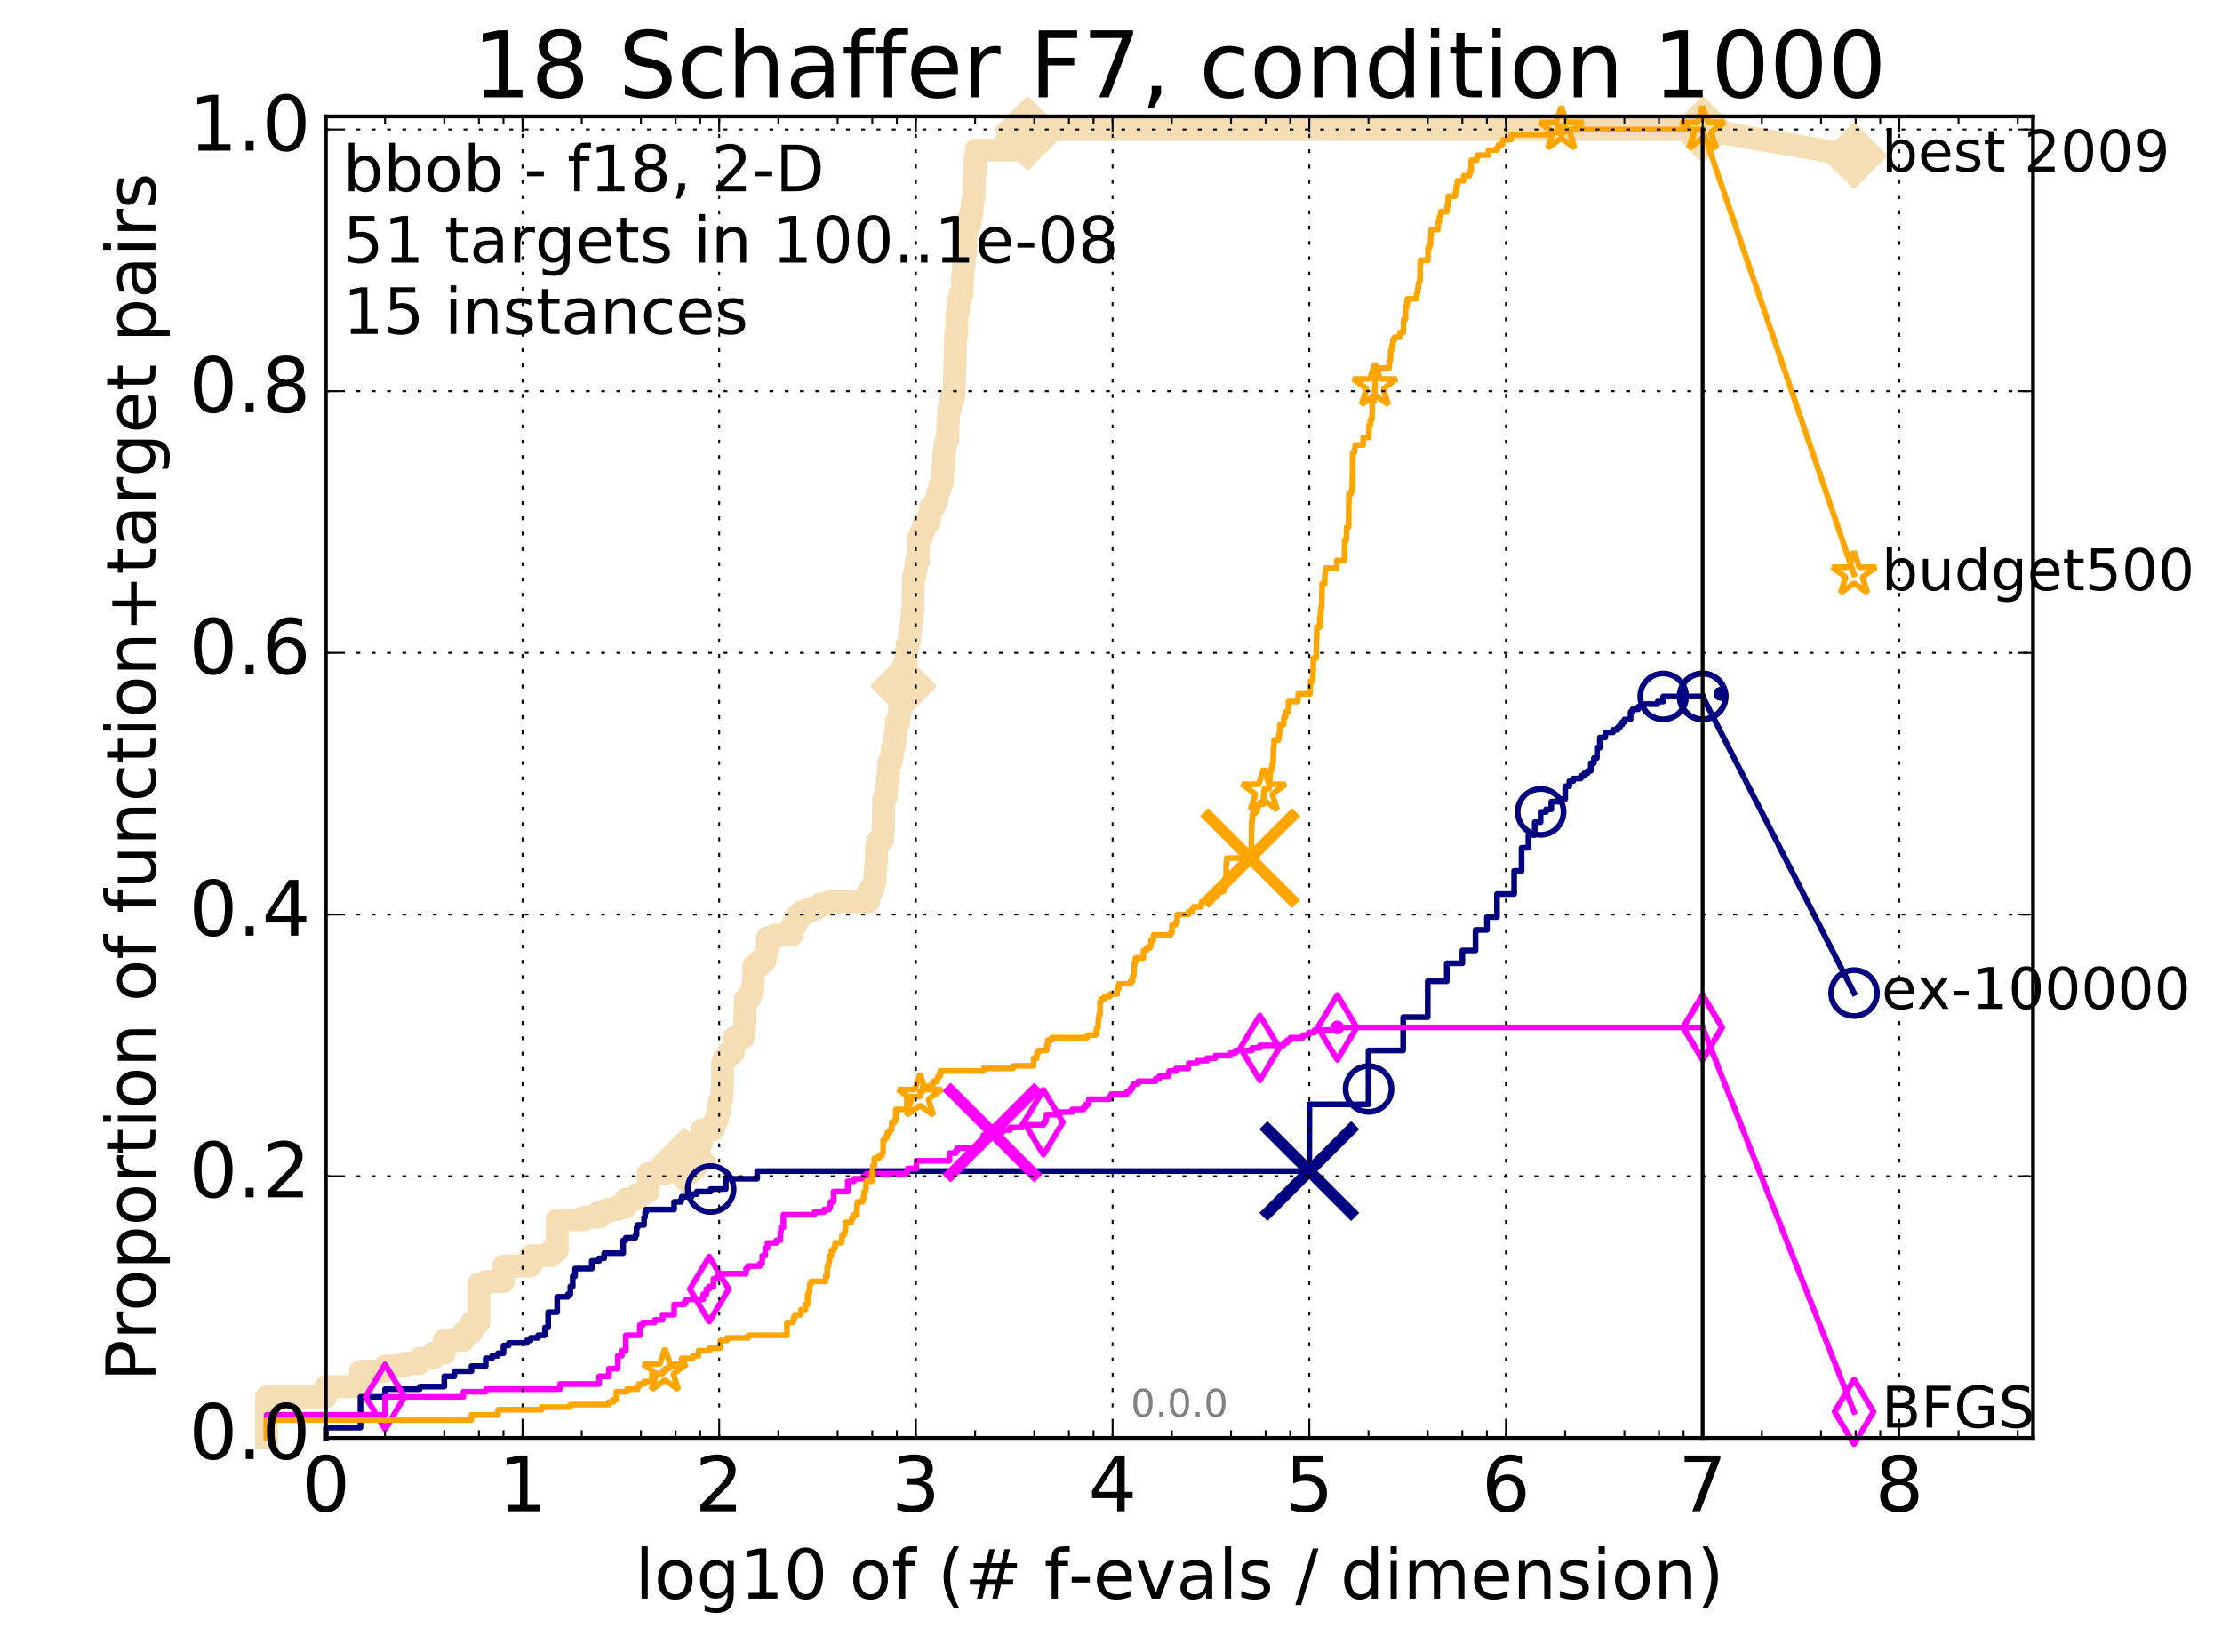<?xml version="1.0" encoding="utf-8" standalone="no"?>
<!DOCTYPE svg PUBLIC "-//W3C//DTD SVG 1.1//EN"
  "http://www.w3.org/Graphics/SVG/1.1/DTD/svg11.dtd">
<!-- Created with matplotlib (http://matplotlib.org/) -->
<svg height="432pt" version="1.1" viewBox="0 0 581 432" width="581pt" xmlns="http://www.w3.org/2000/svg" xmlns:xlink="http://www.w3.org/1999/xlink">
 <defs>
  <style type="text/css">
*{stroke-linecap:butt;stroke-linejoin:round;stroke-miterlimit:100000;}
  </style>
 </defs>
 <g id="figure_1">
  <g id="patch_1">
   <path d="M 0 432.436 
L 581.016 432.436 
L 581.016 0 
L 0 0 
z
" style="fill:#ffffff;"/>
  </g>
  <g id="axes_1">
   <g id="patch_2">
    <path d="M 85.2 376.036 
L 531.6 376.036 
L 531.6 30.436 
L 85.2 30.436 
z
" style="fill:#ffffff;"/>
   </g>
   <g id="line2d_1">
    <path d="M 69.718 376.036 
L 69.718 365.301 
L 85.2 365.301 
L 85.2 362.617 
L 94.256 362.617 
L 94.256 358.592 
L 100.682 358.592 
L 100.682 357.25 
L 105.665 357.25 
L 105.665 356.579 
L 109.738 356.579 
L 109.738 355.237 
L 113.181 355.237 
L 113.181 353.895 
L 116.163 353.895 
L 116.163 350.541 
L 121.147 350.541 
L 121.147 348.528 
L 123.276 348.528 
L 123.276 345.844 
L 125.219 345.844 
L 125.219 335.78 
L 127.007 335.78 
L 127.007 335.109 
L 131.645 335.109 
L 131.645 331.083 
L 138.757 331.083 
L 138.757 328.4 
L 144.144 328.4 
L 144.144 327.058 
L 145.685 327.058 
L 145.685 319.007 
L 152.662 319.007 
L 152.662 318.336 
L 156.643 318.336 
L 156.643 316.994 
L 158.813 316.994 
L 158.813 316.323 
L 161.535 316.323 
L 161.535 315.652 
L 163.631 315.652 
L 163.631 313.639 
L 166.738 313.639 
L 166.738 312.297 
L 168.414 312.297 
L 168.414 311.626 
L 169.465 311.626 
L 169.465 306.93 
L 174.087 306.93 
L 174.087 304.246 
L 178.607 304.246 
L 178.607 303.575 
L 178.945 303.575 
L 178.945 300.891 
L 181.332 300.891 
L 181.332 299.549 
L 181.928 299.549 
L 181.928 298.878 
L 183.488 298.878 
L 183.488 295.524 
L 186.436 295.524 
L 186.436 294.853 
L 186.675 294.853 
L 186.675 293.511 
L 187.261 293.511 
L 187.261 292.84 
L 187.606 292.84 
L 187.606 290.827 
L 188.057 290.827 
L 188.057 288.143 
L 188.499 288.143 
L 188.499 287.472 
L 188.717 287.472 
L 188.826 284.118 
L 188.933 284.118 
L 188.933 278.079 
L 189.147 278.079 
L 189.147 277.408 
L 189.359 277.408 
L 189.359 276.737 
L 190.186 276.737 
L 190.186 276.067 
L 190.388 276.067 
L 190.388 275.396 
L 191.754 275.396 
L 191.754 274.054 
L 191.942 274.054 
L 191.942 271.37 
L 194.343 271.37 
L 194.343 270.699 
L 194.594 270.699 
L 194.677 267.344 
L 194.76 267.344 
L 194.843 263.319 
L 194.925 263.319 
L 194.925 261.306 
L 195.968 261.306 
L 195.968 259.964 
L 196.51 259.964 
L 196.51 259.293 
L 196.813 259.293 
L 196.889 257.28 
L 196.964 257.28 
L 197.039 253.255 
L 197.113 253.255 
L 197.113 252.584 
L 198.624 252.584 
L 198.624 251.242 
L 200.04 251.242 
L 200.04 249.9 
L 200.364 249.9 
L 200.364 248.558 
L 200.556 248.558 
L 200.556 247.887 
L 200.684 247.887 
L 200.684 245.203 
L 202.685 245.203 
L 202.685 244.532 
L 207.045 244.532 
L 207.045 243.191 
L 207.235 243.191 
L 207.235 241.849 
L 208.117 241.849 
L 208.117 239.836 
L 209.442 239.836 
L 209.442 238.494 
L 211.331 238.494 
L 211.331 237.823 
L 213.219 237.823 
L 213.219 237.152 
L 214.279 237.152 
L 214.279 236.481 
L 216.698 236.481 
L 216.698 235.81 
L 227.126 235.81 
L 227.126 233.127 
L 228.039 233.127 
L 228.039 231.785 
L 228.482 231.785 
L 228.482 231.114 
L 228.664 231.114 
L 228.664 229.772 
L 228.827 229.772 
L 228.827 227.759 
L 229.024 227.759 
L 229.024 225.746 
L 229.148 225.746 
L 229.166 221.721 
L 229.465 221.721 
L 229.465 220.379 
L 229.674 220.379 
L 229.674 219.708 
L 230.724 219.708 
L 230.724 218.366 
L 230.905 218.366 
L 230.905 216.353 
L 231.036 216.353 
L 231.052 208.973 
L 231.246 208.973 
L 231.246 208.302 
L 231.757 208.302 
L 231.757 206.289 
L 231.899 206.289 
L 232.008 203.605 
L 232.303 203.605 
L 232.349 199.58 
L 232.866 199.58 
L 232.866 198.909 
L 233.12 198.909 
L 233.12 197.567 
L 233.327 197.567 
L 233.327 195.554 
L 233.764 195.554 
L 233.764 194.883 
L 233.879 194.883 
L 233.879 194.212 
L 233.993 194.212 
L 234.079 192.199 
L 234.207 192.199 
L 234.249 190.857 
L 234.362 190.857 
L 234.362 188.845 
L 235.067 188.845 
L 235.162 186.161 
L 235.203 186.161 
L 235.203 185.49 
L 235.565 185.49 
L 235.565 184.819 
L 235.75 184.819 
L 235.803 183.477 
L 236.013 183.477 
L 236.117 179.452 
L 236.208 179.452 
L 236.208 177.439 
L 236.478 177.439 
L 236.516 173.413 
L 236.908 173.413 
L 236.996 170.058 
L 237.207 170.058 
L 237.207 168.717 
L 237.526 168.717 
L 237.599 167.375 
L 237.889 167.375 
L 237.937 165.362 
L 238.044 165.362 
L 238.044 164.02 
L 238.222 164.02 
L 238.234 162.678 
L 238.422 162.678 
L 238.492 160.665 
L 238.539 160.665 
L 238.539 159.994 
L 238.725 159.994 
L 238.782 152.614 
L 238.84 152.614 
L 238.897 150.601 
L 239.227 150.601 
L 239.284 148.588 
L 239.63 148.588 
L 239.63 146.576 
L 240.168 146.576 
L 240.168 140.537 
L 240.871 140.537 
L 240.871 139.195 
L 241.482 139.195 
L 241.584 136.511 
L 243.011 136.511 
L 243.097 133.828 
L 243.362 133.828 
L 243.362 132.486 
L 244.398 132.486 
L 244.398 131.815 
L 244.541 131.815 
L 244.541 131.144 
L 244.842 131.144 
L 244.842 130.473 
L 245.017 130.473 
L 245.017 129.802 
L 245.147 129.802 
L 245.147 129.131 
L 245.303 129.131 
L 245.303 128.46 
L 245.602 128.46 
L 245.602 127.789 
L 245.771 127.789 
L 245.855 126.447 
L 246.312 126.447 
L 246.312 125.776 
L 246.427 125.776 
L 246.476 122.422 
L 246.736 122.422 
L 246.736 119.067 
L 246.865 119.067 
L 246.961 117.054 
L 247.191 117.054 
L 247.191 115.712 
L 247.412 115.712 
L 247.412 115.041 
L 247.815 115.041 
L 247.823 111.016 
L 247.953 111.016 
L 248.053 106.99 
L 248.572 106.99 
L 248.609 104.306 
L 249.231 104.306 
L 249.26 102.965 
L 249.418 102.965 
L 249.504 100.952 
L 249.546 100.952 
L 249.639 95.584 
L 249.709 95.584 
L 249.787 88.875 
L 249.85 88.875 
L 249.885 87.533 
L 250.109 87.533 
L 250.206 82.166 
L 250.398 82.166 
L 250.398 81.495 
L 250.582 81.495 
L 250.657 79.482 
L 250.718 79.482 
L 250.718 78.14 
L 251.113 78.14 
L 251.113 76.798 
L 251.579 76.798 
L 251.657 72.772 
L 251.76 72.772 
L 251.844 70.089 
L 251.921 70.089 
L 251.921 69.418 
L 252.125 69.418 
L 252.22 67.405 
L 252.276 67.405 
L 252.276 66.734 
L 252.39 66.734 
L 252.402 64.721 
L 252.508 64.721 
L 252.595 60.025 
L 252.762 60.025 
L 252.849 58.683 
L 253.639 58.683 
L 253.739 56.67 
L 253.769 56.67 
L 253.769 55.999 
L 254.154 55.999 
L 254.16 53.986 
L 254.31 53.986 
L 254.31 52.644 
L 254.493 52.644 
L 254.493 51.973 
L 254.669 51.973 
L 254.754 45.264 
L 254.945 45.264 
L 255.012 41.238 
L 255.228 41.238 
L 255.228 39.226 
L 268.021 39.226 
L 268.092 35.871 
L 268.695 35.871 
L 268.695 33.858 
L 445.2 33.858 
L 445.2 33.858 
" style="fill:none;stroke:#f5deb3;stroke-linecap:square;stroke-width:6.0;"/>
   </g>
   <g id="line2d_2"/>
   <g id="line2d_3">
    <path d="M 445.2 33.858 
L 484.8 40.702 
" style="fill:none;stroke:#f5deb3;stroke-linecap:square;stroke-width:6.0;"/>
    <defs>
     <path d="M -0 7.778 
L 7.778 0 
L 0 -7.778 
L -7.778 -0 
z
" id="m2a2cd88407" style="stroke:#f5deb3;stroke-linejoin:miter;stroke-width:1.5;"/>
    </defs>
    <g>
     <use style="fill:#f5deb3;stroke:#f5deb3;stroke-linejoin:miter;stroke-width:1.5;" x="445.2" xlink:href="#m2a2cd88407" y="33.858"/>
     <use style="fill:#f5deb3;stroke:#f5deb3;stroke-linejoin:miter;stroke-width:1.5;" x="484.8" xlink:href="#m2a2cd88407" y="40.702"/>
    </g>
   </g>
   <g id="line2d_4">
    <defs>
     <path d="M 0 1.5 
C 0.398 1.5 0.779 1.342 1.061 1.061 
C 1.342 0.779 1.5 0.398 1.5 0 
C 1.5 -0.398 1.342 -0.779 1.061 -1.061 
C 0.779 -1.342 0.398 -1.5 0 -1.5 
C -0.398 -1.5 -0.779 -1.342 -1.061 -1.061 
C -1.342 -0.779 -1.5 -0.398 -1.5 0 
C -1.5 0.398 -1.342 0.779 -1.061 1.061 
C -0.779 1.342 -0.398 1.5 0 1.5 
z
" id="m014b08cdeb" style="stroke:#f5deb3;stroke-width:0.5;"/>
    </defs>
    <g>
     <use style="fill:#f5deb3;stroke:#f5deb3;stroke-width:0.5;" x="268.695" xlink:href="#m014b08cdeb" y="33.858"/>
     <use style="fill:#f5deb3;stroke:#f5deb3;stroke-width:0.5;" x="268.695" xlink:href="#m014b08cdeb" y="33.858"/>
    </g>
   </g>
   <g id="line2d_5">
    <g>
     <use style="fill:#f5deb3;stroke:#f5deb3;stroke-linejoin:miter;stroke-width:1.5;" x="178.945" xlink:href="#m2a2cd88407" y="303.575"/>
     <use style="fill:#f5deb3;stroke:#f5deb3;stroke-linejoin:miter;stroke-width:1.5;" x="236.208" xlink:href="#m2a2cd88407" y="179.452"/>
     <use style="fill:#f5deb3;stroke:#f5deb3;stroke-linejoin:miter;stroke-width:1.5;" x="268.695" xlink:href="#m2a2cd88407" y="35.871"/>
     <use style="fill:#f5deb3;stroke:#f5deb3;stroke-linejoin:miter;stroke-width:1.5;" x="268.695" xlink:href="#m2a2cd88407" y="33.858"/>
     <use style="fill:#f5deb3;stroke:#f5deb3;stroke-linejoin:miter;stroke-width:1.5;" x="268.695" xlink:href="#m2a2cd88407" y="33.858"/>
     <use style="fill:#f5deb3;stroke:#f5deb3;stroke-linejoin:miter;stroke-width:1.5;" x="445.2" xlink:href="#m2a2cd88407" y="33.858"/>
    </g>
   </g>
   <g id="line2d_6">
    <defs>
     <path d="M 0 1.5 
C 0.398 1.5 0.779 1.342 1.061 1.061 
C 1.342 0.779 1.5 0.398 1.5 0 
C 1.5 -0.398 1.342 -0.779 1.061 -1.061 
C 0.779 -1.342 0.398 -1.5 0 -1.5 
C -0.398 -1.5 -0.779 -1.342 -1.061 -1.061 
C -1.342 -0.779 -1.5 -0.398 -1.5 0 
C -1.5 0.398 -1.342 0.779 -1.061 1.061 
C -0.779 1.342 -0.398 1.5 0 1.5 
z
" id="m9d3ce9cf57" style="stroke:#000080;stroke-width:0.5;"/>
    </defs>
    <g>
     <use style="fill:#000080;stroke:#000080;stroke-width:0.5;" x="449.824" xlink:href="#m9d3ce9cf57" y="181.464"/>
     <use style="fill:#000080;stroke:#000080;stroke-width:0.5;" x="449.824" xlink:href="#m9d3ce9cf57" y="181.464"/>
    </g>
   </g>
   <g id="line2d_7">
    <path d="M 85.2 376.036 
L 85.2 373.352 
L 94.256 373.352 
L 94.256 365.301 
L 100.682 365.301 
L 100.682 363.288 
L 109.738 363.288 
L 109.738 362.617 
L 116.163 362.617 
L 116.163 359.934 
L 118.794 359.934 
L 118.794 358.592 
L 123.276 358.592 
L 123.276 357.25 
L 127.007 357.25 
L 127.007 355.237 
L 128.662 355.237 
L 128.662 354.566 
L 130.203 354.566 
L 130.203 353.895 
L 131.645 353.895 
L 131.645 351.882 
L 132.999 351.882 
L 132.999 351.212 
L 137.718 351.212 
L 137.718 350.541 
L 138.757 350.541 
L 138.757 349.87 
L 140.701 349.87 
L 140.701 349.199 
L 142.489 349.199 
L 142.489 347.186 
L 143.331 347.186 
L 143.331 343.16 
L 145.685 343.16 
L 145.685 339.135 
L 148.48 339.135 
L 148.48 338.464 
L 149.128 338.464 
L 149.128 336.451 
L 149.757 336.451 
L 149.757 333.767 
L 150.369 333.767 
L 150.369 331.754 
L 154.741 331.754 
L 154.741 329.742 
L 156.643 329.742 
L 156.643 329.071 
L 157.97 329.071 
L 157.97 327.729 
L 162.954 327.729 
L 162.954 324.374 
L 163.631 324.374 
L 163.631 323.703 
L 166.15 323.703 
L 166.15 323.032 
L 166.446 323.032 
L 166.446 321.019 
L 166.738 321.019 
L 166.738 320.348 
L 168.414 320.348 
L 168.414 318.336 
L 168.681 318.336 
L 168.681 316.994 
L 168.946 316.994 
L 168.946 316.323 
L 176.272 316.323 
L 176.272 314.31 
L 178.089 314.31 
L 178.089 313.639 
L 178.263 313.639 
L 178.263 312.968 
L 180.875 312.968 
L 180.875 312.297 
L 182.22 312.297 
L 182.22 311.626 
L 185.828 311.626 
L 185.828 310.955 
L 189.776 310.955 
L 189.776 308.272 
L 197.989 308.272 
L 197.989 306.259 
L 342.346 306.259 
L 342.378 288.814 
L 357.827 288.814 
L 357.842 274.725 
L 366.886 274.725 
L 366.892 266.002 
L 373.307 266.002 
L 373.315 256.609 
L 378.292 256.609 
L 378.297 251.913 
L 382.366 251.913 
L 382.368 248.558 
L 385.81 248.558 
L 385.81 243.191 
L 388.792 243.191 
L 388.792 239.836 
L 391.42 239.836 
L 391.422 233.797 
L 395.903 233.797 
L 395.903 227.759 
L 397.845 227.759 
L 397.847 221.721 
L 399.634 221.721 
L 399.634 218.366 
L 401.289 218.366 
L 401.289 215.011 
L 402.83 215.011 
L 402.83 212.327 
L 404.271 212.327 
L 404.271 211.657 
L 405.625 211.657 
L 405.625 209.644 
L 408.109 209.644 
L 408.109 208.973 
L 409.255 208.973 
L 409.255 205.618 
L 410.344 205.618 
L 410.344 204.276 
L 411.383 204.276 
L 411.383 203.605 
L 413.327 203.605 
L 413.327 202.934 
L 414.238 202.934 
L 414.238 202.263 
L 415.114 202.263 
L 415.114 201.592 
L 415.957 201.592 
L 415.957 199.58 
L 416.769 199.58 
L 416.769 198.238 
L 417.553 198.238 
L 417.553 195.554 
L 418.31 195.554 
L 418.31 192.87 
L 419.752 192.87 
L 419.752 191.528 
L 421.753 191.528 
L 421.753 190.857 
L 422.994 190.857 
L 422.994 190.187 
L 423.59 190.187 
L 423.59 189.516 
L 424.17 189.516 
L 424.17 188.845 
L 424.735 188.845 
L 424.735 188.174 
L 426.35 188.174 
L 426.351 186.161 
L 426.864 186.161 
L 426.864 185.49 
L 428.337 185.49 
L 428.337 184.819 
L 429.719 184.819 
L 429.719 184.148 
L 433.416 184.148 
L 433.416 183.477 
L 434.881 183.477 
L 434.881 182.135 
L 445.2 182.135 
L 445.2 182.135 
" style="fill:none;stroke:#000080;stroke-linecap:square;stroke-width:1.5;"/>
   </g>
   <g id="line2d_8">
    <defs>
     <path d="M 0 6 
C 1.591 6 3.117 5.368 4.243 4.243 
C 5.368 3.117 6 1.591 6 0 
C 6 -1.591 5.368 -3.117 4.243 -4.243 
C 3.117 -5.368 1.591 -6 0 -6 
C -1.591 -6 -3.117 -5.368 -4.243 -4.243 
C -5.368 -3.117 -6 -1.591 -6 0 
C -6 1.591 -5.368 3.117 -4.243 4.243 
C -3.117 5.368 -1.591 6 0 6 
z
" id="m846d98b5e0" style="stroke:#000080;stroke-width:1.5;"/>
    </defs>
    <g>
     <use style="fill:none;stroke:#000080;stroke-width:1.5;" x="185.828" xlink:href="#m846d98b5e0" y="310.955"/>
     <use style="fill:none;stroke:#000080;stroke-width:1.5;" x="357.836" xlink:href="#m846d98b5e0" y="284.789"/>
     <use style="fill:none;stroke:#000080;stroke-width:1.5;" x="402.83" xlink:href="#m846d98b5e0" y="212.327"/>
     <use style="fill:none;stroke:#000080;stroke-width:1.5;" x="434.881" xlink:href="#m846d98b5e0" y="182.135"/>
     <use style="fill:none;stroke:#000080;stroke-width:1.5;" x="445.2" xlink:href="#m846d98b5e0" y="182.135"/>
    </g>
   </g>
   <g id="line2d_9"/>
   <g id="line2d_10">
    <path clip-path="url(#pdb7ef54f09)" d="M 342.343 306.259 
" style="fill:none;stroke:#000080;stroke-linecap:square;"/>
    <defs>
     <path d="M -12 12 
L 12 -12 
M -12 -12 
L 12 12 
" id="m96934f2fd4" style="stroke:#000080;stroke-width:3.0;"/>
    </defs>
    <g clip-path="url(#pdb7ef54f09)">
     <use style="fill:#000080;stroke:#000080;stroke-width:3.0;" x="342.343" xlink:href="#m96934f2fd4" y="306.259"/>
    </g>
   </g>
   <g id="line2d_11">
    <defs>
     <path d="M 0 1.5 
C 0.398 1.5 0.779 1.342 1.061 1.061 
C 1.342 0.779 1.5 0.398 1.5 0 
C 1.5 -0.398 1.342 -0.779 1.061 -1.061 
C 0.779 -1.342 0.398 -1.5 0 -1.5 
C -0.398 -1.5 -0.779 -1.342 -1.061 -1.061 
C -1.342 -0.779 -1.5 -0.398 -1.5 0 
C -1.5 0.398 -1.342 0.779 -1.061 1.061 
C -0.779 1.342 -0.398 1.5 0 1.5 
z
" id="m86a33b29f2" style="stroke:#ff00ff;stroke-width:0.5;"/>
    </defs>
    <g>
     <use style="fill:#ff00ff;stroke:#ff00ff;stroke-width:0.5;" x="349.654" xlink:href="#m86a33b29f2" y="268.686"/>
     <use style="fill:#ff00ff;stroke:#ff00ff;stroke-width:0.5;" x="349.654" xlink:href="#m86a33b29f2" y="268.686"/>
    </g>
   </g>
   <g id="line2d_12">
    <path d="M 69.718 376.036 
L 69.718 369.998 
L 100.682 369.998 
L 100.682 365.301 
L 121.147 365.301 
L 121.147 363.959 
L 127.007 363.959 
L 127.007 363.288 
L 146.417 363.288 
L 146.417 361.947 
L 156.643 361.947 
L 156.643 359.934 
L 159.223 359.934 
L 159.223 357.921 
L 161.535 357.921 
L 161.535 354.566 
L 162.608 354.566 
L 162.608 353.224 
L 163.631 353.224 
L 163.631 349.199 
L 167.311 349.199 
L 167.311 346.515 
L 168.143 346.515 
L 168.143 345.844 
L 171.194 345.844 
L 171.194 345.173 
L 173.236 345.173 
L 173.236 343.831 
L 176.272 343.831 
L 176.272 341.147 
L 178.945 341.147 
L 178.945 340.477 
L 179.443 340.477 
L 179.443 339.806 
L 183.895 339.806 
L 183.895 338.464 
L 184.688 338.464 
L 184.688 337.122 
L 185.454 337.122 
L 185.454 336.451 
L 186.556 336.451 
L 186.556 334.438 
L 187.606 334.438 
L 187.606 333.767 
L 188.609 333.767 
L 188.609 333.096 
L 195.088 333.096 
L 195.088 331.754 
L 195.572 331.754 
L 195.572 331.083 
L 198.694 331.083 
L 198.694 330.412 
L 199.31 330.412 
L 199.31 328.4 
L 200.105 328.4 
L 200.105 326.387 
L 200.684 326.387 
L 200.684 325.045 
L 203.03 325.045 
L 203.03 324.374 
L 204.036 324.374 
L 204.036 322.361 
L 204.199 322.361 
L 204.199 321.019 
L 204.84 321.019 
L 204.84 317.665 
L 212.964 317.665 
L 212.964 316.994 
L 215.456 316.994 
L 215.456 316.323 
L 216.791 316.323 
L 216.791 315.652 
L 217.067 315.652 
L 217.158 314.31 
L 217.963 314.31 
L 217.963 311.626 
L 221.676 311.626 
L 221.676 308.942 
L 223.255 308.942 
L 223.255 308.272 
L 225.744 308.272 
L 225.744 307.601 
L 226.595 307.601 
L 226.595 306.93 
L 237.145 306.93 
L 237.145 306.259 
L 237.33 306.259 
L 237.33 305.588 
L 239.575 305.588 
L 239.608 303.575 
L 248.234 303.575 
L 248.257 301.562 
L 249.934 301.562 
L 249.934 300.891 
L 250.33 300.891 
L 250.33 300.22 
L 256.66 300.22 
L 256.66 299.549 
L 257.121 299.549 
L 257.121 296.866 
L 259.445 296.866 
L 259.445 296.195 
L 262.092 296.195 
L 262.092 295.524 
L 264.116 295.524 
L 264.116 294.853 
L 267.177 294.853 
L 267.177 294.182 
L 272.82 294.182 
L 272.82 293.511 
L 273.363 293.511 
L 273.363 292.84 
L 273.597 292.84 
L 273.612 291.498 
L 277.067 291.498 
L 277.067 290.827 
L 280.345 290.827 
L 280.345 290.156 
L 283.34 290.156 
L 283.34 289.485 
L 283.902 289.485 
L 283.902 288.814 
L 284.682 288.814 
L 284.713 287.472 
L 290.087 287.472 
L 290.087 286.802 
L 290.559 286.802 
L 290.559 286.131 
L 294.624 286.131 
L 294.624 285.46 
L 295.495 285.46 
L 295.495 284.789 
L 296.005 284.789 
L 296.005 284.118 
L 296.302 284.118 
L 296.302 283.447 
L 297.598 283.447 
L 297.598 282.776 
L 302.144 282.776 
L 302.144 282.105 
L 303.13 282.105 
L 303.13 281.434 
L 305.56 281.434 
L 305.56 280.763 
L 305.69 280.763 
L 305.69 280.092 
L 307.51 280.092 
L 307.51 279.421 
L 310.707 279.421 
L 310.808 278.079 
L 312.997 278.079 
L 312.997 277.408 
L 315.608 277.408 
L 315.608 276.737 
L 317.783 276.737 
L 317.783 276.067 
L 321.696 276.067 
L 321.696 275.396 
L 323.049 275.396 
L 323.049 274.725 
L 327.358 274.725 
L 327.358 274.054 
L 329.412 274.054 
L 329.412 273.383 
L 335.671 273.383 
L 335.671 272.712 
L 336.516 272.712 
L 336.516 272.041 
L 337.423 272.041 
L 337.423 271.37 
L 340.732 271.37 
L 340.732 270.699 
L 342.201 270.699 
L 342.201 270.028 
L 343.726 270.028 
L 343.726 269.357 
L 349.654 269.357 
L 349.654 268.686 
L 445.2 268.686 
L 445.2 268.686 
" style="fill:none;stroke:#ff00ff;stroke-linecap:square;stroke-width:1.5;"/>
   </g>
   <g id="line2d_13">
    <defs>
     <path d="M -0 8.485 
L 5.091 0 
L 0 -8.485 
L -5.091 -0 
z
" id="m30d3f9934d" style="stroke:#ff00ff;stroke-linejoin:miter;stroke-width:1.5;"/>
    </defs>
    <g>
     <use style="fill:none;stroke:#ff00ff;stroke-linejoin:miter;stroke-width:1.5;" x="100.682" xlink:href="#m30d3f9934d" y="365.301"/>
     <use style="fill:none;stroke:#ff00ff;stroke-linejoin:miter;stroke-width:1.5;" x="185.454" xlink:href="#m30d3f9934d" y="337.122"/>
     <use style="fill:none;stroke:#ff00ff;stroke-linejoin:miter;stroke-width:1.5;" x="272.82" xlink:href="#m30d3f9934d" y="293.511"/>
     <use style="fill:none;stroke:#ff00ff;stroke-linejoin:miter;stroke-width:1.5;" x="329.412" xlink:href="#m30d3f9934d" y="274.054"/>
     <use style="fill:none;stroke:#ff00ff;stroke-linejoin:miter;stroke-width:1.5;" x="349.654" xlink:href="#m30d3f9934d" y="268.686"/>
     <use style="fill:none;stroke:#ff00ff;stroke-linejoin:miter;stroke-width:1.5;" x="445.2" xlink:href="#m30d3f9934d" y="268.686"/>
    </g>
   </g>
   <g id="line2d_14"/>
   <g id="line2d_15">
    <path clip-path="url(#pdb7ef54f09)" d="M 259.495 296.195 
" style="fill:none;stroke:#ff00ff;stroke-linecap:square;"/>
    <defs>
     <path d="M -12 12 
L 12 -12 
M -12 -12 
L 12 12 
" id="m247f6de2af" style="stroke:#ff00ff;stroke-width:3.0;"/>
    </defs>
    <g clip-path="url(#pdb7ef54f09)">
     <use style="fill:#ff00ff;stroke:#ff00ff;stroke-width:3.0;" x="259.495" xlink:href="#m247f6de2af" y="296.195"/>
    </g>
   </g>
   <g id="line2d_16">
    <defs>
     <path d="M 0 1.5 
C 0.398 1.5 0.779 1.342 1.061 1.061 
C 1.342 0.779 1.5 0.398 1.5 0 
C 1.5 -0.398 1.342 -0.779 1.061 -1.061 
C 0.779 -1.342 0.398 -1.5 0 -1.5 
C -0.398 -1.5 -0.779 -1.342 -1.061 -1.061 
C -1.342 -0.779 -1.5 -0.398 -1.5 0 
C -1.5 0.398 -1.342 0.779 -1.061 1.061 
C -0.779 1.342 -0.398 1.5 0 1.5 
z
" id="m4cd56be3aa" style="stroke:#ffa500;stroke-width:0.5;"/>
    </defs>
    <g>
     <use style="fill:#ffa500;stroke:#ffa500;stroke-width:0.5;" x="408.222" xlink:href="#m4cd56be3aa" y="33.858"/>
     <use style="fill:#ffa500;stroke:#ffa500;stroke-width:0.5;" x="408.222" xlink:href="#m4cd56be3aa" y="33.858"/>
    </g>
   </g>
   <g id="line2d_17">
    <path d="M 69.718 376.036 
L 69.718 371.34 
L 123.276 371.34 
L 123.276 369.998 
L 130.203 369.998 
L 130.203 368.656 
L 141.613 368.656 
L 141.613 367.985 
L 149.128 367.985 
L 149.128 367.314 
L 159.223 367.314 
L 159.223 366.643 
L 160.409 366.643 
L 160.409 365.972 
L 161.166 365.972 
L 161.166 363.959 
L 163.962 363.959 
L 163.962 363.288 
L 166.738 363.288 
L 166.738 362.617 
L 167.026 362.617 
L 167.026 361.947 
L 168.414 361.947 
L 168.414 361.276 
L 170.469 361.276 
L 170.469 359.263 
L 173.236 359.263 
L 173.236 358.592 
L 173.877 358.592 
L 173.877 357.921 
L 174.906 357.921 
L 174.906 357.25 
L 178.263 357.25 
L 178.263 355.237 
L 181.18 355.237 
L 181.18 354.566 
L 182.65 354.566 
L 182.65 353.224 
L 185.454 353.224 
L 185.454 352.553 
L 188.279 352.553 
L 188.39 350.541 
L 190.084 350.541 
L 190.084 349.87 
L 195.652 349.87 
L 195.652 349.199 
L 205.769 349.199 
L 205.769 345.844 
L 207.424 345.844 
L 207.424 345.173 
L 207.564 345.173 
L 207.564 344.502 
L 207.888 344.502 
L 207.888 343.831 
L 209.442 343.831 
L 209.442 342.489 
L 210.611 342.489 
L 210.611 341.147 
L 211.173 341.147 
L 211.173 338.464 
L 211.449 338.464 
L 211.449 337.793 
L 211.722 337.793 
L 211.722 335.78 
L 212.144 335.78 
L 212.144 335.109 
L 215.91 335.109 
L 215.91 333.767 
L 216.292 333.767 
L 216.292 331.083 
L 216.636 331.083 
L 216.636 330.412 
L 216.791 330.412 
L 216.791 329.742 
L 216.944 329.742 
L 216.944 328.4 
L 217.399 328.4 
L 217.399 327.058 
L 218.021 327.058 
L 218.021 326.387 
L 218.369 326.387 
L 218.369 325.045 
L 219.977 325.045 
L 219.977 324.374 
L 220.163 324.374 
L 220.163 323.032 
L 220.713 323.032 
L 220.713 322.361 
L 220.971 322.361 
L 220.971 321.69 
L 221.098 321.69 
L 221.098 319.677 
L 222.622 319.677 
L 222.622 319.007 
L 222.788 319.007 
L 222.788 318.336 
L 223.232 318.336 
L 223.232 317.665 
L 224.071 317.665 
L 224.093 314.981 
L 224.204 314.981 
L 224.204 314.31 
L 225.557 314.31 
L 225.557 313.639 
L 225.785 313.639 
L 225.867 312.297 
L 225.97 312.297 
L 225.97 311.626 
L 226.295 311.626 
L 226.295 310.955 
L 226.435 310.955 
L 226.435 308.942 
L 227.964 308.942 
L 227.964 306.93 
L 228.151 306.93 
L 228.225 304.917 
L 228.628 304.917 
L 228.628 302.904 
L 229.864 302.904 
L 229.864 302.233 
L 230.657 302.233 
L 230.657 301.562 
L 230.921 301.562 
L 230.921 298.207 
L 231.343 298.207 
L 231.343 297.537 
L 231.883 297.537 
L 231.883 296.866 
L 232.055 296.866 
L 232.055 296.195 
L 232.655 296.195 
L 232.655 295.524 
L 233.164 295.524 
L 233.164 293.511 
L 233.936 293.511 
L 233.936 292.84 
L 234.249 292.84 
L 234.249 290.156 
L 237.12 290.156 
L 237.12 286.802 
L 240.544 286.802 
L 240.544 285.46 
L 241.267 285.46 
L 241.267 284.118 
L 243.595 284.118 
L 243.595 283.447 
L 244.146 283.447 
L 244.146 282.776 
L 245.026 282.776 
L 245.026 282.105 
L 245.268 282.105 
L 245.268 281.434 
L 245.847 281.434 
L 245.847 280.092 
L 257.132 280.092 
L 257.132 279.421 
L 264.932 279.421 
L 264.932 278.75 
L 270.238 278.75 
L 270.238 276.737 
L 271.087 276.737 
L 271.087 275.396 
L 271.483 275.396 
L 271.483 274.725 
L 273.653 274.725 
L 273.653 273.383 
L 273.927 273.383 
L 273.927 272.041 
L 275.036 272.041 
L 275.036 271.37 
L 284.357 271.37 
L 284.357 270.699 
L 286.516 270.699 
L 286.516 270.028 
L 286.677 270.028 
L 286.677 269.357 
L 286.847 269.357 
L 286.847 268.686 
L 287.139 268.686 
L 287.159 266.673 
L 287.274 266.673 
L 287.377 265.332 
L 287.632 265.332 
L 287.632 261.977 
L 287.878 261.977 
L 287.878 261.306 
L 288.761 261.306 
L 288.761 260.635 
L 290.173 260.635 
L 290.173 259.964 
L 292.103 259.964 
L 292.103 258.622 
L 292.505 258.622 
L 292.505 257.28 
L 295.594 257.28 
L 295.594 256.609 
L 296.142 256.609 
L 296.142 255.267 
L 296.451 255.267 
L 296.555 251.913 
L 296.902 251.913 
L 296.902 250.571 
L 298.969 250.571 
L 299.019 248.558 
L 299.764 248.558 
L 299.764 247.887 
L 300.723 247.887 
L 300.723 247.216 
L 300.941 247.216 
L 300.941 245.874 
L 301.61 245.874 
L 301.61 244.532 
L 306.026 244.532 
L 306.026 243.862 
L 306.418 243.862 
L 306.461 241.849 
L 307.382 241.849 
L 307.382 241.178 
L 307.795 241.178 
L 307.795 239.165 
L 310.716 239.165 
L 310.716 238.494 
L 311.64 238.494 
L 311.64 237.823 
L 312.019 237.823 
L 312.019 237.152 
L 314.012 237.152 
L 314.012 236.481 
L 314.201 236.481 
L 314.201 235.81 
L 316.755 235.81 
L 316.755 234.468 
L 318.29 234.468 
L 318.29 233.127 
L 319.966 233.127 
L 319.966 232.456 
L 320.261 232.456 
L 320.261 229.772 
L 320.561 229.772 
L 320.619 225.746 
L 320.758 225.746 
L 320.758 224.404 
L 326.877 224.404 
L 326.912 222.392 
L 327.161 222.392 
L 327.265 215.682 
L 327.273 215.682 
L 327.273 215.011 
L 327.392 215.011 
L 327.433 212.998 
L 327.885 212.998 
L 327.885 212.327 
L 328.58 212.327 
L 328.684 210.986 
L 328.979 210.986 
L 328.979 210.315 
L 330.287 210.315 
L 330.366 208.302 
L 330.44 208.302 
L 330.448 206.96 
L 330.593 206.96 
L 330.593 206.289 
L 331.785 206.289 
L 331.785 205.618 
L 331.916 205.618 
L 332 203.605 
L 332.054 203.605 
L 332.071 201.592 
L 332.358 201.592 
L 332.358 200.922 
L 332.678 200.922 
L 332.691 199.58 
L 332.877 199.58 
L 332.958 195.554 
L 333.114 195.554 
L 333.131 193.541 
L 334.283 193.541 
L 334.391 192.199 
L 334.528 192.199 
L 334.528 191.528 
L 334.667 191.528 
L 334.671 189.516 
L 335.612 189.516 
L 335.714 187.503 
L 336.148 187.503 
L 336.148 186.161 
L 336.83 186.161 
L 336.901 183.477 
L 339.301 183.477 
L 339.301 182.806 
L 339.44 182.806 
L 339.455 181.464 
L 342.522 181.464 
L 342.563 179.452 
L 342.643 179.452 
L 342.663 178.11 
L 343.252 178.11 
L 343.284 175.426 
L 343.371 175.426 
L 343.38 172.071 
L 344.134 172.071 
L 344.216 166.704 
L 344.292 166.704 
L 344.3 164.02 
L 345.059 164.02 
L 345.102 161.336 
L 345.263 161.336 
L 345.316 159.994 
L 345.399 159.994 
L 345.453 158.652 
L 345.604 158.652 
L 345.696 152.614 
L 346.344 152.614 
L 346.433 149.93 
L 346.52 149.93 
L 346.594 148.588 
L 349.516 148.588 
L 349.516 146.576 
L 351.51 146.576 
L 351.609 141.208 
L 352.019 141.208 
L 352.102 137.853 
L 352.604 137.853 
L 352.679 131.144 
L 352.719 131.144 
L 352.728 129.131 
L 353.276 129.131 
L 353.276 128.46 
L 353.512 128.46 
L 353.616 125.106 
L 353.628 125.106 
L 353.694 118.396 
L 354.129 118.396 
L 354.129 117.725 
L 354.264 117.725 
L 354.322 116.383 
L 356.431 116.383 
L 356.435 114.371 
L 357.936 114.371 
L 357.987 111.016 
L 358.352 111.016 
L 358.353 109.674 
L 358.746 109.674 
L 358.798 104.977 
L 359.248 104.977 
L 359.248 104.306 
L 359.366 104.306 
L 359.439 101.623 
L 359.502 101.623 
L 359.576 98.268 
L 359.929 98.268 
L 359.929 97.597 
L 360.059 97.597 
L 360.065 96.255 
L 363.186 96.255 
L 363.24 94.242 
L 363.563 94.242 
L 363.621 91.559 
L 363.935 91.559 
L 363.962 90.217 
L 364.174 90.217 
L 364.186 88.875 
L 364.613 88.875 
L 364.613 88.204 
L 365.968 88.204 
L 365.968 87.533 
L 366.086 87.533 
L 366.086 86.862 
L 366.945 86.862 
L 366.984 83.507 
L 367.492 83.507 
L 367.538 80.153 
L 367.835 80.153 
L 367.835 79.482 
L 367.953 79.482 
L 367.974 78.14 
L 370.395 78.14 
L 370.415 76.798 
L 370.632 76.798 
L 370.649 75.456 
L 370.871 75.456 
L 370.872 74.114 
L 371.137 74.114 
L 371.137 73.443 
L 371.305 73.443 
L 371.347 68.076 
L 373.357 68.076 
L 373.398 64.721 
L 373.777 64.721 
L 373.777 64.05 
L 374.027 64.05 
L 374.117 61.366 
L 374.169 61.366 
L 374.2 60.025 
L 375.991 60.025 
L 376.014 58.012 
L 376.352 58.012 
L 376.377 56.67 
L 376.715 56.67 
L 376.734 55.328 
L 378.34 55.328 
L 378.342 53.986 
L 378.507 53.986 
L 378.507 53.315 
L 378.675 53.315 
L 378.683 51.302 
L 380.487 51.302 
L 380.487 50.631 
L 380.622 50.631 
L 380.622 49.961 
L 380.78 49.961 
L 380.787 48.619 
L 381.052 48.619 
L 381.08 47.277 
L 382.688 47.277 
L 382.7 45.935 
L 384.209 45.935 
L 384.209 45.264 
L 384.444 45.264 
L 384.444 44.593 
L 384.659 44.593 
L 384.695 41.909 
L 386.096 41.909 
L 386.096 41.238 
L 386.329 41.238 
L 386.329 40.567 
L 389.197 40.567 
L 389.2 39.226 
L 391.464 39.226 
L 391.464 38.555 
L 391.786 38.555 
L 391.786 37.884 
L 392.833 37.884 
L 392.833 37.213 
L 393.002 37.213 
L 393.002 36.542 
L 395.052 36.542 
L 395.052 35.871 
L 395.168 35.871 
L 395.168 35.2 
L 405.748 35.2 
L 405.748 34.529 
L 408.222 34.529 
L 408.222 33.858 
L 445.2 33.858 
L 445.2 33.858 
" style="fill:none;stroke:#ffa500;stroke-linecap:square;stroke-width:1.5;"/>
   </g>
   <g id="line2d_18">
    <defs>
     <path d="M 0 -6 
L -1.347 -1.854 
L -5.706 -1.854 
L -2.18 0.708 
L -3.527 4.854 
L -0 2.292 
L 3.527 4.854 
L 2.18 0.708 
L 5.706 -1.854 
L 1.347 -1.854 
z
" id="m4dcee90279" style="stroke:#ffa500;stroke-linejoin:bevel;stroke-width:1.5;"/>
    </defs>
    <g>
     <use style="fill:none;stroke:#ffa500;stroke-linejoin:bevel;stroke-width:1.5;" x="173.877" xlink:href="#m4dcee90279" y="358.592"/>
     <use style="fill:none;stroke:#ffa500;stroke-linejoin:bevel;stroke-width:1.5;" x="240.544" xlink:href="#m4dcee90279" y="286.802"/>
     <use style="fill:none;stroke:#ffa500;stroke-linejoin:bevel;stroke-width:1.5;" x="330.448" xlink:href="#m4dcee90279" y="206.96"/>
     <use style="fill:none;stroke:#ffa500;stroke-linejoin:bevel;stroke-width:1.5;" x="359.506" xlink:href="#m4dcee90279" y="100.952"/>
     <use style="fill:none;stroke:#ffa500;stroke-linejoin:bevel;stroke-width:1.5;" x="408.222" xlink:href="#m4dcee90279" y="33.858"/>
     <use style="fill:none;stroke:#ffa500;stroke-linejoin:bevel;stroke-width:1.5;" x="445.2" xlink:href="#m4dcee90279" y="33.858"/>
    </g>
   </g>
   <g id="line2d_19"/>
   <g id="line2d_20">
    <path clip-path="url(#pdb7ef54f09)" d="M 326.873 224.404 
" style="fill:none;stroke:#ffa500;stroke-linecap:square;"/>
    <defs>
     <path d="M -12 12 
L 12 -12 
M -12 -12 
L 12 12 
" id="m23a3e5f5ae" style="stroke:#ffa500;stroke-width:3.0;"/>
    </defs>
    <g clip-path="url(#pdb7ef54f09)">
     <use style="fill:#ffa500;stroke:#ffa500;stroke-width:3.0;" x="326.873" xlink:href="#m23a3e5f5ae" y="224.404"/>
    </g>
   </g>
   <g id="line2d_21">
    <path d="M 445.2 268.686 
L 484.8 369.193 
" style="fill:none;stroke:#ff00ff;stroke-linecap:square;stroke-width:1.5;"/>
    <g>
     <use style="fill:none;stroke:#ff00ff;stroke-linejoin:miter;stroke-width:1.5;" x="445.2" xlink:href="#m30d3f9934d" y="268.686"/>
     <use style="fill:none;stroke:#ff00ff;stroke-linejoin:miter;stroke-width:1.5;" x="484.8" xlink:href="#m30d3f9934d" y="369.193"/>
    </g>
   </g>
   <g id="line2d_22">
    <path d="M 445.2 182.135 
L 484.8 259.696 
" style="fill:none;stroke:#000080;stroke-linecap:square;stroke-width:1.5;"/>
    <g>
     <use style="fill:none;stroke:#000080;stroke-width:1.5;" x="445.2" xlink:href="#m846d98b5e0" y="182.135"/>
     <use style="fill:none;stroke:#000080;stroke-width:1.5;" x="484.8" xlink:href="#m846d98b5e0" y="259.696"/>
    </g>
   </g>
   <g id="line2d_23">
    <path d="M 445.2 33.858 
L 484.8 150.199 
" style="fill:none;stroke:#ffa500;stroke-linecap:square;stroke-width:1.5;"/>
    <g>
     <use style="fill:none;stroke:#ffa500;stroke-linejoin:bevel;stroke-width:1.5;" x="445.2" xlink:href="#m4dcee90279" y="33.858"/>
     <use style="fill:none;stroke:#ffa500;stroke-linejoin:bevel;stroke-width:1.5;" x="484.8" xlink:href="#m4dcee90279" y="150.199"/>
    </g>
   </g>
   <g id="line2d_24">
    <path d="M 445.2 376.036 
L 445.2 33.858 
" style="fill:none;stroke:#000000;stroke-linecap:square;"/>
   </g>
   <g id="patch_3">
    <path d="M 85.2 30.436 
L 531.6 30.436 
" style="fill:none;stroke:#000000;stroke-linecap:square;stroke-linejoin:miter;"/>
   </g>
   <g id="patch_4">
    <path d="M 531.6 376.036 
L 531.6 30.436 
" style="fill:none;stroke:#000000;stroke-linecap:square;stroke-linejoin:miter;"/>
   </g>
   <g id="patch_5">
    <path d="M 85.2 376.036 
L 531.6 376.036 
" style="fill:none;stroke:#000000;stroke-linecap:square;stroke-linejoin:miter;"/>
   </g>
   <g id="patch_6">
    <path d="M 85.2 376.036 
L 85.2 30.436 
" style="fill:none;stroke:#000000;stroke-linecap:square;stroke-linejoin:miter;"/>
   </g>
   <g id="matplotlib.axis_1">
    <g id="xtick_1">
     <g id="line2d_25">
      <path clip-path="url(#pdb7ef54f09)" d="M 85.2 376.036 
L 85.2 30.436 
" style="fill:none;stroke:#000000;stroke-dasharray:1,3;stroke-dashoffset:0.0;stroke-width:0.5;"/>
     </g>
     <g id="line2d_26">
      <defs>
       <path d="M 0 0 
L 0 -4 
" id="m540c5bed54" style="stroke:#000000;stroke-width:0.5;"/>
      </defs>
      <g>
       <use style="stroke:#000000;stroke-width:0.5;" x="85.2" xlink:href="#m540c5bed54" y="376.036"/>
      </g>
     </g>
     <g id="line2d_27">
      <defs>
       <path d="M 0 0 
L 0 4 
" id="m591f9c7d88" style="stroke:#000000;stroke-width:0.5;"/>
      </defs>
      <g>
       <use style="stroke:#000000;stroke-width:0.5;" x="85.2" xlink:href="#m591f9c7d88" y="30.436"/>
      </g>
     </g>
     <g id="text_1">
      <!-- 0 -->
      <defs>
       <path d="M 31.781 66.406 
Q 24.172 66.406 20.328 58.906 
Q 16.5 51.422 16.5 36.375 
Q 16.5 21.391 20.328 13.891 
Q 24.172 6.391 31.781 6.391 
Q 39.453 6.391 43.281 13.891 
Q 47.125 21.391 47.125 36.375 
Q 47.125 51.422 43.281 58.906 
Q 39.453 66.406 31.781 66.406 
M 31.781 74.219 
Q 44.047 74.219 50.516 64.516 
Q 56.984 54.828 56.984 36.375 
Q 56.984 17.969 50.516 8.266 
Q 44.047 -1.422 31.781 -1.422 
Q 19.531 -1.422 13.062 8.266 
Q 6.594 17.969 6.594 36.375 
Q 6.594 54.828 13.062 64.516 
Q 19.531 74.219 31.781 74.219 
" id="BitstreamVeraSans-Roman-30"/>
      </defs>
      <g transform="translate(78.838 395.233)scale(0.2 -0.2)">
       <use xlink:href="#BitstreamVeraSans-Roman-30"/>
      </g>
     </g>
    </g>
    <g id="xtick_2">
     <g id="line2d_28">
      <path clip-path="url(#pdb7ef54f09)" d="M 136.629 376.036 
L 136.629 30.436 
" style="fill:none;stroke:#000000;stroke-dasharray:1,3;stroke-dashoffset:0.0;stroke-width:0.5;"/>
     </g>
     <g id="line2d_29">
      <g>
       <use style="stroke:#000000;stroke-width:0.5;" x="136.629" xlink:href="#m540c5bed54" y="376.036"/>
      </g>
     </g>
     <g id="line2d_30">
      <g>
       <use style="stroke:#000000;stroke-width:0.5;" x="136.629" xlink:href="#m591f9c7d88" y="30.436"/>
      </g>
     </g>
     <g id="text_2">
      <!-- 1 -->
      <defs>
       <path d="M 12.406 8.297 
L 28.516 8.297 
L 28.516 63.922 
L 10.984 60.406 
L 10.984 69.391 
L 28.422 72.906 
L 38.281 72.906 
L 38.281 8.297 
L 54.391 8.297 
L 54.391 0 
L 12.406 0 
z
" id="BitstreamVeraSans-Roman-31"/>
      </defs>
      <g transform="translate(130.266 395.233)scale(0.2 -0.2)">
       <use xlink:href="#BitstreamVeraSans-Roman-31"/>
      </g>
     </g>
    </g>
    <g id="xtick_3">
     <g id="line2d_31">
      <path clip-path="url(#pdb7ef54f09)" d="M 188.057 376.036 
L 188.057 30.436 
" style="fill:none;stroke:#000000;stroke-dasharray:1,3;stroke-dashoffset:0.0;stroke-width:0.5;"/>
     </g>
     <g id="line2d_32">
      <g>
       <use style="stroke:#000000;stroke-width:0.5;" x="188.057" xlink:href="#m540c5bed54" y="376.036"/>
      </g>
     </g>
     <g id="line2d_33">
      <g>
       <use style="stroke:#000000;stroke-width:0.5;" x="188.057" xlink:href="#m591f9c7d88" y="30.436"/>
      </g>
     </g>
     <g id="text_3">
      <!-- 2 -->
      <defs>
       <path d="M 19.188 8.297 
L 53.609 8.297 
L 53.609 0 
L 7.328 0 
L 7.328 8.297 
Q 12.938 14.109 22.625 23.891 
Q 32.328 33.688 34.812 36.531 
Q 39.547 41.844 41.422 45.531 
Q 43.312 49.219 43.312 52.781 
Q 43.312 58.594 39.234 62.25 
Q 35.156 65.922 28.609 65.922 
Q 23.969 65.922 18.812 64.312 
Q 13.672 62.703 7.812 59.422 
L 7.812 69.391 
Q 13.766 71.781 18.938 73 
Q 24.125 74.219 28.422 74.219 
Q 39.75 74.219 46.484 68.547 
Q 53.219 62.891 53.219 53.422 
Q 53.219 48.922 51.531 44.891 
Q 49.859 40.875 45.406 35.406 
Q 44.188 33.984 37.641 27.219 
Q 31.109 20.453 19.188 8.297 
" id="BitstreamVeraSans-Roman-32"/>
      </defs>
      <g transform="translate(181.695 395.233)scale(0.2 -0.2)">
       <use xlink:href="#BitstreamVeraSans-Roman-32"/>
      </g>
     </g>
    </g>
    <g id="xtick_4">
     <g id="line2d_34">
      <path clip-path="url(#pdb7ef54f09)" d="M 239.486 376.036 
L 239.486 30.436 
" style="fill:none;stroke:#000000;stroke-dasharray:1,3;stroke-dashoffset:0.0;stroke-width:0.5;"/>
     </g>
     <g id="line2d_35">
      <g>
       <use style="stroke:#000000;stroke-width:0.5;" x="239.486" xlink:href="#m540c5bed54" y="376.036"/>
      </g>
     </g>
     <g id="line2d_36">
      <g>
       <use style="stroke:#000000;stroke-width:0.5;" x="239.486" xlink:href="#m591f9c7d88" y="30.436"/>
      </g>
     </g>
     <g id="text_4">
      <!-- 3 -->
      <defs>
       <path d="M 40.578 39.312 
Q 47.656 37.797 51.625 33 
Q 55.609 28.219 55.609 21.188 
Q 55.609 10.406 48.188 4.484 
Q 40.766 -1.422 27.094 -1.422 
Q 22.516 -1.422 17.656 -0.516 
Q 12.797 0.391 7.625 2.203 
L 7.625 11.719 
Q 11.719 9.328 16.594 8.109 
Q 21.484 6.891 26.812 6.891 
Q 36.078 6.891 40.938 10.547 
Q 45.797 14.203 45.797 21.188 
Q 45.797 27.641 41.281 31.266 
Q 36.766 34.906 28.719 34.906 
L 20.219 34.906 
L 20.219 43.016 
L 29.109 43.016 
Q 36.375 43.016 40.234 45.922 
Q 44.094 48.828 44.094 54.297 
Q 44.094 59.906 40.109 62.906 
Q 36.141 65.922 28.719 65.922 
Q 24.656 65.922 20.016 65.031 
Q 15.375 64.156 9.812 62.312 
L 9.812 71.094 
Q 15.438 72.656 20.344 73.438 
Q 25.25 74.219 29.594 74.219 
Q 40.828 74.219 47.359 69.109 
Q 53.906 64.016 53.906 55.328 
Q 53.906 49.266 50.438 45.094 
Q 46.969 40.922 40.578 39.312 
" id="BitstreamVeraSans-Roman-33"/>
      </defs>
      <g transform="translate(233.123 395.233)scale(0.2 -0.2)">
       <use xlink:href="#BitstreamVeraSans-Roman-33"/>
      </g>
     </g>
    </g>
    <g id="xtick_5">
     <g id="line2d_37">
      <path clip-path="url(#pdb7ef54f09)" d="M 290.914 376.036 
L 290.914 30.436 
" style="fill:none;stroke:#000000;stroke-dasharray:1,3;stroke-dashoffset:0.0;stroke-width:0.5;"/>
     </g>
     <g id="line2d_38">
      <g>
       <use style="stroke:#000000;stroke-width:0.5;" x="290.914" xlink:href="#m540c5bed54" y="376.036"/>
      </g>
     </g>
     <g id="line2d_39">
      <g>
       <use style="stroke:#000000;stroke-width:0.5;" x="290.914" xlink:href="#m591f9c7d88" y="30.436"/>
      </g>
     </g>
     <g id="text_5">
      <!-- 4 -->
      <defs>
       <path d="M 37.797 64.312 
L 12.891 25.391 
L 37.797 25.391 
z
M 35.203 72.906 
L 47.609 72.906 
L 47.609 25.391 
L 58.016 25.391 
L 58.016 17.188 
L 47.609 17.188 
L 47.609 0 
L 37.797 0 
L 37.797 17.188 
L 4.891 17.188 
L 4.891 26.703 
z
" id="BitstreamVeraSans-Roman-34"/>
      </defs>
      <g transform="translate(284.552 395.233)scale(0.2 -0.2)">
       <use xlink:href="#BitstreamVeraSans-Roman-34"/>
      </g>
     </g>
    </g>
    <g id="xtick_6">
     <g id="line2d_40">
      <path clip-path="url(#pdb7ef54f09)" d="M 342.343 376.036 
L 342.343 30.436 
" style="fill:none;stroke:#000000;stroke-dasharray:1,3;stroke-dashoffset:0.0;stroke-width:0.5;"/>
     </g>
     <g id="line2d_41">
      <g>
       <use style="stroke:#000000;stroke-width:0.5;" x="342.343" xlink:href="#m540c5bed54" y="376.036"/>
      </g>
     </g>
     <g id="line2d_42">
      <g>
       <use style="stroke:#000000;stroke-width:0.5;" x="342.343" xlink:href="#m591f9c7d88" y="30.436"/>
      </g>
     </g>
     <g id="text_6">
      <!-- 5 -->
      <defs>
       <path d="M 10.797 72.906 
L 49.516 72.906 
L 49.516 64.594 
L 19.828 64.594 
L 19.828 46.734 
Q 21.969 47.469 24.109 47.828 
Q 26.266 48.188 28.422 48.188 
Q 40.625 48.188 47.75 41.5 
Q 54.891 34.812 54.891 23.391 
Q 54.891 11.625 47.562 5.094 
Q 40.234 -1.422 26.906 -1.422 
Q 22.312 -1.422 17.547 -0.641 
Q 12.797 0.141 7.719 1.703 
L 7.719 11.625 
Q 12.109 9.234 16.797 8.062 
Q 21.484 6.891 26.703 6.891 
Q 35.156 6.891 40.078 11.328 
Q 45.016 15.766 45.016 23.391 
Q 45.016 31 40.078 35.438 
Q 35.156 39.891 26.703 39.891 
Q 22.75 39.891 18.812 39.016 
Q 14.891 38.141 10.797 36.281 
z
" id="BitstreamVeraSans-Roman-35"/>
      </defs>
      <g transform="translate(335.98 395.233)scale(0.2 -0.2)">
       <use xlink:href="#BitstreamVeraSans-Roman-35"/>
      </g>
     </g>
    </g>
    <g id="xtick_7">
     <g id="line2d_43">
      <path clip-path="url(#pdb7ef54f09)" d="M 393.771 376.036 
L 393.771 30.436 
" style="fill:none;stroke:#000000;stroke-dasharray:1,3;stroke-dashoffset:0.0;stroke-width:0.5;"/>
     </g>
     <g id="line2d_44">
      <g>
       <use style="stroke:#000000;stroke-width:0.5;" x="393.771" xlink:href="#m540c5bed54" y="376.036"/>
      </g>
     </g>
     <g id="line2d_45">
      <g>
       <use style="stroke:#000000;stroke-width:0.5;" x="393.771" xlink:href="#m591f9c7d88" y="30.436"/>
      </g>
     </g>
     <g id="text_7">
      <!-- 6 -->
      <defs>
       <path d="M 33.016 40.375 
Q 26.375 40.375 22.484 35.828 
Q 18.609 31.297 18.609 23.391 
Q 18.609 15.531 22.484 10.953 
Q 26.375 6.391 33.016 6.391 
Q 39.656 6.391 43.531 10.953 
Q 47.406 15.531 47.406 23.391 
Q 47.406 31.297 43.531 35.828 
Q 39.656 40.375 33.016 40.375 
M 52.594 71.297 
L 52.594 62.312 
Q 48.875 64.062 45.094 64.984 
Q 41.312 65.922 37.594 65.922 
Q 27.828 65.922 22.672 59.328 
Q 17.531 52.734 16.797 39.406 
Q 19.672 43.656 24.016 45.922 
Q 28.375 48.188 33.594 48.188 
Q 44.578 48.188 50.953 41.516 
Q 57.328 34.859 57.328 23.391 
Q 57.328 12.156 50.688 5.359 
Q 44.047 -1.422 33.016 -1.422 
Q 20.359 -1.422 13.672 8.266 
Q 6.984 17.969 6.984 36.375 
Q 6.984 53.656 15.188 63.938 
Q 23.391 74.219 37.203 74.219 
Q 40.922 74.219 44.703 73.484 
Q 48.484 72.75 52.594 71.297 
" id="BitstreamVeraSans-Roman-36"/>
      </defs>
      <g transform="translate(387.409 395.233)scale(0.2 -0.2)">
       <use xlink:href="#BitstreamVeraSans-Roman-36"/>
      </g>
     </g>
    </g>
    <g id="xtick_8">
     <g id="line2d_46">
      <path clip-path="url(#pdb7ef54f09)" d="M 445.2 376.036 
L 445.2 30.436 
" style="fill:none;stroke:#000000;stroke-dasharray:1,3;stroke-dashoffset:0.0;stroke-width:0.5;"/>
     </g>
     <g id="line2d_47">
      <g>
       <use style="stroke:#000000;stroke-width:0.5;" x="445.2" xlink:href="#m540c5bed54" y="376.036"/>
      </g>
     </g>
     <g id="line2d_48">
      <g>
       <use style="stroke:#000000;stroke-width:0.5;" x="445.2" xlink:href="#m591f9c7d88" y="30.436"/>
      </g>
     </g>
     <g id="text_8">
      <!-- 7 -->
      <defs>
       <path d="M 8.203 72.906 
L 55.078 72.906 
L 55.078 68.703 
L 28.609 0 
L 18.312 0 
L 43.219 64.594 
L 8.203 64.594 
z
" id="BitstreamVeraSans-Roman-37"/>
      </defs>
      <g transform="translate(438.837 395.233)scale(0.2 -0.2)">
       <use xlink:href="#BitstreamVeraSans-Roman-37"/>
      </g>
     </g>
    </g>
    <g id="xtick_9">
     <g id="line2d_49">
      <path clip-path="url(#pdb7ef54f09)" d="M 496.629 376.036 
L 496.629 30.436 
" style="fill:none;stroke:#000000;stroke-dasharray:1,3;stroke-dashoffset:0.0;stroke-width:0.5;"/>
     </g>
     <g id="line2d_50">
      <g>
       <use style="stroke:#000000;stroke-width:0.5;" x="496.629" xlink:href="#m540c5bed54" y="376.036"/>
      </g>
     </g>
     <g id="line2d_51">
      <g>
       <use style="stroke:#000000;stroke-width:0.5;" x="496.629" xlink:href="#m591f9c7d88" y="30.436"/>
      </g>
     </g>
     <g id="text_9">
      <!-- 8 -->
      <defs>
       <path d="M 31.781 34.625 
Q 24.75 34.625 20.719 30.859 
Q 16.703 27.094 16.703 20.516 
Q 16.703 13.922 20.719 10.156 
Q 24.75 6.391 31.781 6.391 
Q 38.812 6.391 42.859 10.172 
Q 46.922 13.969 46.922 20.516 
Q 46.922 27.094 42.891 30.859 
Q 38.875 34.625 31.781 34.625 
M 21.922 38.812 
Q 15.578 40.375 12.031 44.719 
Q 8.5 49.078 8.5 55.328 
Q 8.5 64.062 14.719 69.141 
Q 20.953 74.219 31.781 74.219 
Q 42.672 74.219 48.875 69.141 
Q 55.078 64.062 55.078 55.328 
Q 55.078 49.078 51.531 44.719 
Q 48 40.375 41.703 38.812 
Q 48.828 37.156 52.797 32.312 
Q 56.781 27.484 56.781 20.516 
Q 56.781 9.906 50.312 4.234 
Q 43.844 -1.422 31.781 -1.422 
Q 19.734 -1.422 13.25 4.234 
Q 6.781 9.906 6.781 20.516 
Q 6.781 27.484 10.781 32.312 
Q 14.797 37.156 21.922 38.812 
M 18.312 54.391 
Q 18.312 48.734 21.844 45.562 
Q 25.391 42.391 31.781 42.391 
Q 38.141 42.391 41.719 45.562 
Q 45.312 48.734 45.312 54.391 
Q 45.312 60.062 41.719 63.234 
Q 38.141 66.406 31.781 66.406 
Q 25.391 66.406 21.844 63.234 
Q 18.312 60.062 18.312 54.391 
" id="BitstreamVeraSans-Roman-38"/>
      </defs>
      <g transform="translate(490.266 395.233)scale(0.2 -0.2)">
       <use xlink:href="#BitstreamVeraSans-Roman-38"/>
      </g>
     </g>
    </g>
    <g id="xtick_10">
     <g id="line2d_52">
      <defs>
       <path d="M 0 0 
L 0 -2 
" id="m846c0efcb9" style="stroke:#000000;stroke-width:0.5;"/>
      </defs>
      <g>
       <use style="stroke:#000000;stroke-width:0.5;" x="100.682" xlink:href="#m846c0efcb9" y="376.036"/>
      </g>
     </g>
     <g id="line2d_53">
      <defs>
       <path d="M 0 0 
L 0 2 
" id="mfd73ebbac8" style="stroke:#000000;stroke-width:0.5;"/>
      </defs>
      <g>
       <use style="stroke:#000000;stroke-width:0.5;" x="100.682" xlink:href="#mfd73ebbac8" y="30.436"/>
      </g>
     </g>
    </g>
    <g id="xtick_11">
     <g id="line2d_54">
      <g>
       <use style="stroke:#000000;stroke-width:0.5;" x="116.163" xlink:href="#m846c0efcb9" y="376.036"/>
      </g>
     </g>
     <g id="line2d_55">
      <g>
       <use style="stroke:#000000;stroke-width:0.5;" x="116.163" xlink:href="#mfd73ebbac8" y="30.436"/>
      </g>
     </g>
    </g>
    <g id="xtick_12">
     <g id="line2d_56">
      <g>
       <use style="stroke:#000000;stroke-width:0.5;" x="125.219" xlink:href="#m846c0efcb9" y="376.036"/>
      </g>
     </g>
     <g id="line2d_57">
      <g>
       <use style="stroke:#000000;stroke-width:0.5;" x="125.219" xlink:href="#mfd73ebbac8" y="30.436"/>
      </g>
     </g>
    </g>
    <g id="xtick_13">
     <g id="line2d_58">
      <g>
       <use style="stroke:#000000;stroke-width:0.5;" x="131.645" xlink:href="#m846c0efcb9" y="376.036"/>
      </g>
     </g>
     <g id="line2d_59">
      <g>
       <use style="stroke:#000000;stroke-width:0.5;" x="131.645" xlink:href="#mfd73ebbac8" y="30.436"/>
      </g>
     </g>
    </g>
    <g id="xtick_14">
     <g id="line2d_60">
      <g>
       <use style="stroke:#000000;stroke-width:0.5;" x="152.11" xlink:href="#m846c0efcb9" y="376.036"/>
      </g>
     </g>
     <g id="line2d_61">
      <g>
       <use style="stroke:#000000;stroke-width:0.5;" x="152.11" xlink:href="#mfd73ebbac8" y="30.436"/>
      </g>
     </g>
    </g>
    <g id="xtick_15">
     <g id="line2d_62">
      <g>
       <use style="stroke:#000000;stroke-width:0.5;" x="167.592" xlink:href="#m846c0efcb9" y="376.036"/>
      </g>
     </g>
     <g id="line2d_63">
      <g>
       <use style="stroke:#000000;stroke-width:0.5;" x="167.592" xlink:href="#mfd73ebbac8" y="30.436"/>
      </g>
     </g>
    </g>
    <g id="xtick_16">
     <g id="line2d_64">
      <g>
       <use style="stroke:#000000;stroke-width:0.5;" x="176.648" xlink:href="#m846c0efcb9" y="376.036"/>
      </g>
     </g>
     <g id="line2d_65">
      <g>
       <use style="stroke:#000000;stroke-width:0.5;" x="176.648" xlink:href="#mfd73ebbac8" y="30.436"/>
      </g>
     </g>
    </g>
    <g id="xtick_17">
     <g id="line2d_66">
      <g>
       <use style="stroke:#000000;stroke-width:0.5;" x="183.073" xlink:href="#m846c0efcb9" y="376.036"/>
      </g>
     </g>
     <g id="line2d_67">
      <g>
       <use style="stroke:#000000;stroke-width:0.5;" x="183.073" xlink:href="#mfd73ebbac8" y="30.436"/>
      </g>
     </g>
    </g>
    <g id="xtick_18">
     <g id="line2d_68">
      <g>
       <use style="stroke:#000000;stroke-width:0.5;" x="203.539" xlink:href="#m846c0efcb9" y="376.036"/>
      </g>
     </g>
     <g id="line2d_69">
      <g>
       <use style="stroke:#000000;stroke-width:0.5;" x="203.539" xlink:href="#mfd73ebbac8" y="30.436"/>
      </g>
     </g>
    </g>
    <g id="xtick_19">
     <g id="line2d_70">
      <g>
       <use style="stroke:#000000;stroke-width:0.5;" x="219.02" xlink:href="#m846c0efcb9" y="376.036"/>
      </g>
     </g>
     <g id="line2d_71">
      <g>
       <use style="stroke:#000000;stroke-width:0.5;" x="219.02" xlink:href="#mfd73ebbac8" y="30.436"/>
      </g>
     </g>
    </g>
    <g id="xtick_20">
     <g id="line2d_72">
      <g>
       <use style="stroke:#000000;stroke-width:0.5;" x="228.076" xlink:href="#m846c0efcb9" y="376.036"/>
      </g>
     </g>
     <g id="line2d_73">
      <g>
       <use style="stroke:#000000;stroke-width:0.5;" x="228.076" xlink:href="#mfd73ebbac8" y="30.436"/>
      </g>
     </g>
    </g>
    <g id="xtick_21">
     <g id="line2d_74">
      <g>
       <use style="stroke:#000000;stroke-width:0.5;" x="234.502" xlink:href="#m846c0efcb9" y="376.036"/>
      </g>
     </g>
     <g id="line2d_75">
      <g>
       <use style="stroke:#000000;stroke-width:0.5;" x="234.502" xlink:href="#mfd73ebbac8" y="30.436"/>
      </g>
     </g>
    </g>
    <g id="xtick_22">
     <g id="line2d_76">
      <g>
       <use style="stroke:#000000;stroke-width:0.5;" x="254.967" xlink:href="#m846c0efcb9" y="376.036"/>
      </g>
     </g>
     <g id="line2d_77">
      <g>
       <use style="stroke:#000000;stroke-width:0.5;" x="254.967" xlink:href="#mfd73ebbac8" y="30.436"/>
      </g>
     </g>
    </g>
    <g id="xtick_23">
     <g id="line2d_78">
      <g>
       <use style="stroke:#000000;stroke-width:0.5;" x="270.449" xlink:href="#m846c0efcb9" y="376.036"/>
      </g>
     </g>
     <g id="line2d_79">
      <g>
       <use style="stroke:#000000;stroke-width:0.5;" x="270.449" xlink:href="#mfd73ebbac8" y="30.436"/>
      </g>
     </g>
    </g>
    <g id="xtick_24">
     <g id="line2d_80">
      <g>
       <use style="stroke:#000000;stroke-width:0.5;" x="279.505" xlink:href="#m846c0efcb9" y="376.036"/>
      </g>
     </g>
     <g id="line2d_81">
      <g>
       <use style="stroke:#000000;stroke-width:0.5;" x="279.505" xlink:href="#mfd73ebbac8" y="30.436"/>
      </g>
     </g>
    </g>
    <g id="xtick_25">
     <g id="line2d_82">
      <g>
       <use style="stroke:#000000;stroke-width:0.5;" x="285.93" xlink:href="#m846c0efcb9" y="376.036"/>
      </g>
     </g>
     <g id="line2d_83">
      <g>
       <use style="stroke:#000000;stroke-width:0.5;" x="285.93" xlink:href="#mfd73ebbac8" y="30.436"/>
      </g>
     </g>
    </g>
    <g id="xtick_26">
     <g id="line2d_84">
      <g>
       <use style="stroke:#000000;stroke-width:0.5;" x="306.396" xlink:href="#m846c0efcb9" y="376.036"/>
      </g>
     </g>
     <g id="line2d_85">
      <g>
       <use style="stroke:#000000;stroke-width:0.5;" x="306.396" xlink:href="#mfd73ebbac8" y="30.436"/>
      </g>
     </g>
    </g>
    <g id="xtick_27">
     <g id="line2d_86">
      <g>
       <use style="stroke:#000000;stroke-width:0.5;" x="321.877" xlink:href="#m846c0efcb9" y="376.036"/>
      </g>
     </g>
     <g id="line2d_87">
      <g>
       <use style="stroke:#000000;stroke-width:0.5;" x="321.877" xlink:href="#mfd73ebbac8" y="30.436"/>
      </g>
     </g>
    </g>
    <g id="xtick_28">
     <g id="line2d_88">
      <g>
       <use style="stroke:#000000;stroke-width:0.5;" x="330.933" xlink:href="#m846c0efcb9" y="376.036"/>
      </g>
     </g>
     <g id="line2d_89">
      <g>
       <use style="stroke:#000000;stroke-width:0.5;" x="330.933" xlink:href="#mfd73ebbac8" y="30.436"/>
      </g>
     </g>
    </g>
    <g id="xtick_29">
     <g id="line2d_90">
      <g>
       <use style="stroke:#000000;stroke-width:0.5;" x="337.359" xlink:href="#m846c0efcb9" y="376.036"/>
      </g>
     </g>
     <g id="line2d_91">
      <g>
       <use style="stroke:#000000;stroke-width:0.5;" x="337.359" xlink:href="#mfd73ebbac8" y="30.436"/>
      </g>
     </g>
    </g>
    <g id="xtick_30">
     <g id="line2d_92">
      <g>
       <use style="stroke:#000000;stroke-width:0.5;" x="357.824" xlink:href="#m846c0efcb9" y="376.036"/>
      </g>
     </g>
     <g id="line2d_93">
      <g>
       <use style="stroke:#000000;stroke-width:0.5;" x="357.824" xlink:href="#mfd73ebbac8" y="30.436"/>
      </g>
     </g>
    </g>
    <g id="xtick_31">
     <g id="line2d_94">
      <g>
       <use style="stroke:#000000;stroke-width:0.5;" x="373.306" xlink:href="#m846c0efcb9" y="376.036"/>
      </g>
     </g>
     <g id="line2d_95">
      <g>
       <use style="stroke:#000000;stroke-width:0.5;" x="373.306" xlink:href="#mfd73ebbac8" y="30.436"/>
      </g>
     </g>
    </g>
    <g id="xtick_32">
     <g id="line2d_96">
      <g>
       <use style="stroke:#000000;stroke-width:0.5;" x="382.362" xlink:href="#m846c0efcb9" y="376.036"/>
      </g>
     </g>
     <g id="line2d_97">
      <g>
       <use style="stroke:#000000;stroke-width:0.5;" x="382.362" xlink:href="#mfd73ebbac8" y="30.436"/>
      </g>
     </g>
    </g>
    <g id="xtick_33">
     <g id="line2d_98">
      <g>
       <use style="stroke:#000000;stroke-width:0.5;" x="388.787" xlink:href="#m846c0efcb9" y="376.036"/>
      </g>
     </g>
     <g id="line2d_99">
      <g>
       <use style="stroke:#000000;stroke-width:0.5;" x="388.787" xlink:href="#mfd73ebbac8" y="30.436"/>
      </g>
     </g>
    </g>
    <g id="xtick_34">
     <g id="line2d_100">
      <g>
       <use style="stroke:#000000;stroke-width:0.5;" x="409.253" xlink:href="#m846c0efcb9" y="376.036"/>
      </g>
     </g>
     <g id="line2d_101">
      <g>
       <use style="stroke:#000000;stroke-width:0.5;" x="409.253" xlink:href="#mfd73ebbac8" y="30.436"/>
      </g>
     </g>
    </g>
    <g id="xtick_35">
     <g id="line2d_102">
      <g>
       <use style="stroke:#000000;stroke-width:0.5;" x="424.735" xlink:href="#m846c0efcb9" y="376.036"/>
      </g>
     </g>
     <g id="line2d_103">
      <g>
       <use style="stroke:#000000;stroke-width:0.5;" x="424.735" xlink:href="#mfd73ebbac8" y="30.436"/>
      </g>
     </g>
    </g>
    <g id="xtick_36">
     <g id="line2d_104">
      <g>
       <use style="stroke:#000000;stroke-width:0.5;" x="433.791" xlink:href="#m846c0efcb9" y="376.036"/>
      </g>
     </g>
     <g id="line2d_105">
      <g>
       <use style="stroke:#000000;stroke-width:0.5;" x="433.791" xlink:href="#mfd73ebbac8" y="30.436"/>
      </g>
     </g>
    </g>
    <g id="xtick_37">
     <g id="line2d_106">
      <g>
       <use style="stroke:#000000;stroke-width:0.5;" x="440.216" xlink:href="#m846c0efcb9" y="376.036"/>
      </g>
     </g>
     <g id="line2d_107">
      <g>
       <use style="stroke:#000000;stroke-width:0.5;" x="440.216" xlink:href="#mfd73ebbac8" y="30.436"/>
      </g>
     </g>
    </g>
    <g id="xtick_38">
     <g id="line2d_108">
      <g>
       <use style="stroke:#000000;stroke-width:0.5;" x="460.682" xlink:href="#m846c0efcb9" y="376.036"/>
      </g>
     </g>
     <g id="line2d_109">
      <g>
       <use style="stroke:#000000;stroke-width:0.5;" x="460.682" xlink:href="#mfd73ebbac8" y="30.436"/>
      </g>
     </g>
    </g>
    <g id="xtick_39">
     <g id="line2d_110">
      <g>
       <use style="stroke:#000000;stroke-width:0.5;" x="476.163" xlink:href="#m846c0efcb9" y="376.036"/>
      </g>
     </g>
     <g id="line2d_111">
      <g>
       <use style="stroke:#000000;stroke-width:0.5;" x="476.163" xlink:href="#mfd73ebbac8" y="30.436"/>
      </g>
     </g>
    </g>
    <g id="xtick_40">
     <g id="line2d_112">
      <g>
       <use style="stroke:#000000;stroke-width:0.5;" x="485.219" xlink:href="#m846c0efcb9" y="376.036"/>
      </g>
     </g>
     <g id="line2d_113">
      <g>
       <use style="stroke:#000000;stroke-width:0.5;" x="485.219" xlink:href="#mfd73ebbac8" y="30.436"/>
      </g>
     </g>
    </g>
    <g id="xtick_41">
     <g id="line2d_114">
      <g>
       <use style="stroke:#000000;stroke-width:0.5;" x="491.645" xlink:href="#m846c0efcb9" y="376.036"/>
      </g>
     </g>
     <g id="line2d_115">
      <g>
       <use style="stroke:#000000;stroke-width:0.5;" x="491.645" xlink:href="#mfd73ebbac8" y="30.436"/>
      </g>
     </g>
    </g>
    <g id="xtick_42">
     <g id="line2d_116">
      <g>
       <use style="stroke:#000000;stroke-width:0.5;" x="512.11" xlink:href="#m846c0efcb9" y="376.036"/>
      </g>
     </g>
     <g id="line2d_117">
      <g>
       <use style="stroke:#000000;stroke-width:0.5;" x="512.11" xlink:href="#mfd73ebbac8" y="30.436"/>
      </g>
     </g>
    </g>
    <g id="xtick_43">
     <g id="line2d_118">
      <g>
       <use style="stroke:#000000;stroke-width:0.5;" x="527.592" xlink:href="#m846c0efcb9" y="376.036"/>
      </g>
     </g>
     <g id="line2d_119">
      <g>
       <use style="stroke:#000000;stroke-width:0.5;" x="527.592" xlink:href="#mfd73ebbac8" y="30.436"/>
      </g>
     </g>
    </g>
    <g id="text_10">
     <!-- log10 of (# f-evals / dimension) -->
     <defs>
      <path id="BitstreamVeraSans-Roman-20"/>
      <path d="M 51.125 44 
L 36.922 44 
L 32.812 27.688 
L 47.125 27.688 
z
M 43.797 71.781 
L 38.719 51.516 
L 52.984 51.516 
L 58.109 71.781 
L 65.922 71.781 
L 60.891 51.516 
L 76.125 51.516 
L 76.125 44 
L 58.984 44 
L 54.984 27.688 
L 70.516 27.688 
L 70.516 20.219 
L 53.078 20.219 
L 48 0 
L 40.188 0 
L 45.219 20.219 
L 30.906 20.219 
L 25.875 0 
L 18.016 0 
L 23.094 20.219 
L 7.719 20.219 
L 7.719 27.688 
L 24.906 27.688 
L 29 44 
L 13.281 44 
L 13.281 51.516 
L 30.906 51.516 
L 35.891 71.781 
z
" id="BitstreamVeraSans-Roman-23"/>
      <path d="M 52 44.188 
Q 55.375 50.25 60.062 53.125 
Q 64.75 56 71.094 56 
Q 79.641 56 84.281 50.016 
Q 88.922 44.047 88.922 33.016 
L 88.922 0 
L 79.891 0 
L 79.891 32.719 
Q 79.891 40.578 77.094 44.375 
Q 74.312 48.188 68.609 48.188 
Q 61.625 48.188 57.562 43.547 
Q 53.516 38.922 53.516 30.906 
L 53.516 0 
L 44.484 0 
L 44.484 32.719 
Q 44.484 40.625 41.703 44.406 
Q 38.922 48.188 33.109 48.188 
Q 26.219 48.188 22.156 43.531 
Q 18.109 38.875 18.109 30.906 
L 18.109 0 
L 9.078 0 
L 9.078 54.688 
L 18.109 54.688 
L 18.109 46.188 
Q 21.188 51.219 25.484 53.609 
Q 29.781 56 35.688 56 
Q 41.656 56 45.828 52.969 
Q 50 49.953 52 44.188 
" id="BitstreamVeraSans-Roman-6d"/>
      <path d="M 54.891 33.016 
L 54.891 0 
L 45.906 0 
L 45.906 32.719 
Q 45.906 40.484 42.875 44.328 
Q 39.844 48.188 33.797 48.188 
Q 26.516 48.188 22.312 43.547 
Q 18.109 38.922 18.109 30.906 
L 18.109 0 
L 9.078 0 
L 9.078 54.688 
L 18.109 54.688 
L 18.109 46.188 
Q 21.344 51.125 25.703 53.562 
Q 30.078 56 35.797 56 
Q 45.219 56 50.047 50.172 
Q 54.891 44.344 54.891 33.016 
" id="BitstreamVeraSans-Roman-6e"/>
      <path d="M 31 75.875 
Q 24.469 64.656 21.281 53.656 
Q 18.109 42.672 18.109 31.391 
Q 18.109 20.125 21.312 9.062 
Q 24.516 -2 31 -13.188 
L 23.188 -13.188 
Q 15.875 -1.703 12.234 9.375 
Q 8.594 20.453 8.594 31.391 
Q 8.594 42.281 12.203 53.312 
Q 15.828 64.359 23.188 75.875 
z
" id="BitstreamVeraSans-Roman-28"/>
      <path d="M 30.609 48.391 
Q 23.391 48.391 19.188 42.75 
Q 14.984 37.109 14.984 27.297 
Q 14.984 17.484 19.156 11.844 
Q 23.344 6.203 30.609 6.203 
Q 37.797 6.203 41.984 11.859 
Q 46.188 17.531 46.188 27.297 
Q 46.188 37.016 41.984 42.703 
Q 37.797 48.391 30.609 48.391 
M 30.609 56 
Q 42.328 56 49.016 48.375 
Q 55.719 40.766 55.719 27.297 
Q 55.719 13.875 49.016 6.219 
Q 42.328 -1.422 30.609 -1.422 
Q 18.844 -1.422 12.172 6.219 
Q 5.516 13.875 5.516 27.297 
Q 5.516 40.766 12.172 48.375 
Q 18.844 56 30.609 56 
" id="BitstreamVeraSans-Roman-6f"/>
      <path d="M 9.422 75.984 
L 18.406 75.984 
L 18.406 0 
L 9.422 0 
z
" id="BitstreamVeraSans-Roman-6c"/>
      <path d="M 2.984 54.688 
L 12.5 54.688 
L 29.594 8.797 
L 46.688 54.688 
L 56.203 54.688 
L 35.688 0 
L 23.484 0 
z
" id="BitstreamVeraSans-Roman-76"/>
      <path d="M 9.422 54.688 
L 18.406 54.688 
L 18.406 0 
L 9.422 0 
z
M 9.422 75.984 
L 18.406 75.984 
L 18.406 64.594 
L 9.422 64.594 
z
" id="BitstreamVeraSans-Roman-69"/>
      <path d="M 4.891 31.391 
L 31.203 31.391 
L 31.203 23.391 
L 4.891 23.391 
z
" id="BitstreamVeraSans-Roman-2d"/>
      <path d="M 25.391 72.906 
L 33.688 72.906 
L 8.297 -9.281 
L 0 -9.281 
z
" id="BitstreamVeraSans-Roman-2f"/>
      <path d="M 56.203 29.594 
L 56.203 25.203 
L 14.891 25.203 
Q 15.484 15.922 20.484 11.062 
Q 25.484 6.203 34.422 6.203 
Q 39.594 6.203 44.453 7.469 
Q 49.312 8.734 54.109 11.281 
L 54.109 2.781 
Q 49.266 0.734 44.188 -0.344 
Q 39.109 -1.422 33.891 -1.422 
Q 20.797 -1.422 13.156 6.188 
Q 5.516 13.812 5.516 26.812 
Q 5.516 40.234 12.766 48.109 
Q 20.016 56 32.328 56 
Q 43.359 56 49.781 48.891 
Q 56.203 41.797 56.203 29.594 
M 47.219 32.234 
Q 47.125 39.594 43.094 43.984 
Q 39.062 48.391 32.422 48.391 
Q 24.906 48.391 20.391 44.141 
Q 15.875 39.891 15.188 32.172 
z
" id="BitstreamVeraSans-Roman-65"/>
      <path d="M 45.406 46.391 
L 45.406 75.984 
L 54.391 75.984 
L 54.391 0 
L 45.406 0 
L 45.406 8.203 
Q 42.578 3.328 38.25 0.953 
Q 33.938 -1.422 27.875 -1.422 
Q 17.969 -1.422 11.734 6.484 
Q 5.516 14.406 5.516 27.297 
Q 5.516 40.188 11.734 48.094 
Q 17.969 56 27.875 56 
Q 33.938 56 38.25 53.625 
Q 42.578 51.266 45.406 46.391 
M 14.797 27.297 
Q 14.797 17.391 18.875 11.75 
Q 22.953 6.109 30.078 6.109 
Q 37.203 6.109 41.297 11.75 
Q 45.406 17.391 45.406 27.297 
Q 45.406 37.203 41.297 42.844 
Q 37.203 48.484 30.078 48.484 
Q 22.953 48.484 18.875 42.844 
Q 14.797 37.203 14.797 27.297 
" id="BitstreamVeraSans-Roman-64"/>
      <path d="M 45.406 27.984 
Q 45.406 37.75 41.375 43.109 
Q 37.359 48.484 30.078 48.484 
Q 22.859 48.484 18.828 43.109 
Q 14.797 37.75 14.797 27.984 
Q 14.797 18.266 18.828 12.891 
Q 22.859 7.516 30.078 7.516 
Q 37.359 7.516 41.375 12.891 
Q 45.406 18.266 45.406 27.984 
M 54.391 6.781 
Q 54.391 -7.172 48.188 -13.984 
Q 42 -20.797 29.203 -20.797 
Q 24.469 -20.797 20.266 -20.094 
Q 16.062 -19.391 12.109 -17.922 
L 12.109 -9.188 
Q 16.062 -11.328 19.922 -12.344 
Q 23.781 -13.375 27.781 -13.375 
Q 36.625 -13.375 41.016 -8.766 
Q 45.406 -4.156 45.406 5.172 
L 45.406 9.625 
Q 42.625 4.781 38.281 2.391 
Q 33.938 0 27.875 0 
Q 17.828 0 11.672 7.656 
Q 5.516 15.328 5.516 27.984 
Q 5.516 40.672 11.672 48.328 
Q 17.828 56 27.875 56 
Q 33.938 56 38.281 53.609 
Q 42.625 51.219 45.406 46.391 
L 45.406 54.688 
L 54.391 54.688 
z
" id="BitstreamVeraSans-Roman-67"/>
      <path d="M 37.109 75.984 
L 37.109 68.5 
L 28.516 68.5 
Q 23.688 68.5 21.797 66.547 
Q 19.922 64.594 19.922 59.516 
L 19.922 54.688 
L 34.719 54.688 
L 34.719 47.703 
L 19.922 47.703 
L 19.922 0 
L 10.891 0 
L 10.891 47.703 
L 2.297 47.703 
L 2.297 54.688 
L 10.891 54.688 
L 10.891 58.5 
Q 10.891 67.625 15.141 71.797 
Q 19.391 75.984 28.609 75.984 
z
" id="BitstreamVeraSans-Roman-66"/>
      <path d="M 34.281 27.484 
Q 23.391 27.484 19.188 25 
Q 14.984 22.516 14.984 16.5 
Q 14.984 11.719 18.141 8.906 
Q 21.297 6.109 26.703 6.109 
Q 34.188 6.109 38.703 11.406 
Q 43.219 16.703 43.219 25.484 
L 43.219 27.484 
z
M 52.203 31.203 
L 52.203 0 
L 43.219 0 
L 43.219 8.297 
Q 40.141 3.328 35.547 0.953 
Q 30.953 -1.422 24.312 -1.422 
Q 15.922 -1.422 10.953 3.297 
Q 6 8.016 6 15.922 
Q 6 25.141 12.172 29.828 
Q 18.359 34.516 30.609 34.516 
L 43.219 34.516 
L 43.219 35.406 
Q 43.219 41.609 39.141 45 
Q 35.062 48.391 27.688 48.391 
Q 23 48.391 18.547 47.266 
Q 14.109 46.141 10.016 43.891 
L 10.016 52.203 
Q 14.938 54.109 19.578 55.047 
Q 24.219 56 28.609 56 
Q 40.484 56 46.344 49.844 
Q 52.203 43.703 52.203 31.203 
" id="BitstreamVeraSans-Roman-61"/>
      <path d="M 44.281 53.078 
L 44.281 44.578 
Q 40.484 46.531 36.375 47.5 
Q 32.281 48.484 27.875 48.484 
Q 21.188 48.484 17.844 46.438 
Q 14.5 44.391 14.5 40.281 
Q 14.5 37.156 16.891 35.375 
Q 19.281 33.594 26.516 31.984 
L 29.594 31.297 
Q 39.156 29.25 43.188 25.516 
Q 47.219 21.781 47.219 15.094 
Q 47.219 7.469 41.188 3.016 
Q 35.156 -1.422 24.609 -1.422 
Q 20.219 -1.422 15.453 -0.562 
Q 10.688 0.297 5.422 2 
L 5.422 11.281 
Q 10.406 8.688 15.234 7.391 
Q 20.062 6.109 24.812 6.109 
Q 31.156 6.109 34.562 8.281 
Q 37.984 10.453 37.984 14.406 
Q 37.984 18.062 35.516 20.016 
Q 33.062 21.969 24.703 23.781 
L 21.578 24.516 
Q 13.234 26.266 9.516 29.906 
Q 5.812 33.547 5.812 39.891 
Q 5.812 47.609 11.281 51.797 
Q 16.75 56 26.812 56 
Q 31.781 56 36.172 55.266 
Q 40.578 54.547 44.281 53.078 
" id="BitstreamVeraSans-Roman-73"/>
      <path d="M 8.016 75.875 
L 15.828 75.875 
Q 23.141 64.359 26.781 53.312 
Q 30.422 42.281 30.422 31.391 
Q 30.422 20.453 26.781 9.375 
Q 23.141 -1.703 15.828 -13.188 
L 8.016 -13.188 
Q 14.5 -2 17.703 9.062 
Q 20.906 20.125 20.906 31.391 
Q 20.906 42.672 17.703 53.656 
Q 14.5 64.656 8.016 75.875 
" id="BitstreamVeraSans-Roman-29"/>
     </defs>
     <g transform="translate(166.055 418.07)scale(0.18 -0.18)">
      <use xlink:href="#BitstreamVeraSans-Roman-6c"/>
      <use x="27.783" xlink:href="#BitstreamVeraSans-Roman-6f"/>
      <use x="88.965" xlink:href="#BitstreamVeraSans-Roman-67"/>
      <use x="152.441" xlink:href="#BitstreamVeraSans-Roman-31"/>
      <use x="216.064" xlink:href="#BitstreamVeraSans-Roman-30"/>
      <use x="279.688" xlink:href="#BitstreamVeraSans-Roman-20"/>
      <use x="311.475" xlink:href="#BitstreamVeraSans-Roman-6f"/>
      <use x="372.656" xlink:href="#BitstreamVeraSans-Roman-66"/>
      <use x="407.861" xlink:href="#BitstreamVeraSans-Roman-20"/>
      <use x="439.648" xlink:href="#BitstreamVeraSans-Roman-28"/>
      <use x="478.662" xlink:href="#BitstreamVeraSans-Roman-23"/>
      <use x="562.451" xlink:href="#BitstreamVeraSans-Roman-20"/>
      <use x="594.238" xlink:href="#BitstreamVeraSans-Roman-66"/>
      <use x="629.365" xlink:href="#BitstreamVeraSans-Roman-2d"/>
      <use x="665.449" xlink:href="#BitstreamVeraSans-Roman-65"/>
      <use x="726.973" xlink:href="#BitstreamVeraSans-Roman-76"/>
      <use x="786.152" xlink:href="#BitstreamVeraSans-Roman-61"/>
      <use x="847.432" xlink:href="#BitstreamVeraSans-Roman-6c"/>
      <use x="875.215" xlink:href="#BitstreamVeraSans-Roman-73"/>
      <use x="927.314" xlink:href="#BitstreamVeraSans-Roman-20"/>
      <use x="959.102" xlink:href="#BitstreamVeraSans-Roman-2f"/>
      <use x="992.793" xlink:href="#BitstreamVeraSans-Roman-20"/>
      <use x="1024.58" xlink:href="#BitstreamVeraSans-Roman-64"/>
      <use x="1088.057" xlink:href="#BitstreamVeraSans-Roman-69"/>
      <use x="1115.84" xlink:href="#BitstreamVeraSans-Roman-6d"/>
      <use x="1213.252" xlink:href="#BitstreamVeraSans-Roman-65"/>
      <use x="1274.775" xlink:href="#BitstreamVeraSans-Roman-6e"/>
      <use x="1338.154" xlink:href="#BitstreamVeraSans-Roman-73"/>
      <use x="1390.254" xlink:href="#BitstreamVeraSans-Roman-69"/>
      <use x="1418.037" xlink:href="#BitstreamVeraSans-Roman-6f"/>
      <use x="1479.219" xlink:href="#BitstreamVeraSans-Roman-6e"/>
      <use x="1542.598" xlink:href="#BitstreamVeraSans-Roman-29"/>
     </g>
    </g>
   </g>
   <g id="matplotlib.axis_2">
    <g id="ytick_1">
     <g id="line2d_120">
      <path clip-path="url(#pdb7ef54f09)" d="M 85.2 376.036 
L 531.6 376.036 
" style="fill:none;stroke:#000000;stroke-dasharray:1,3;stroke-dashoffset:0.0;stroke-width:0.5;"/>
     </g>
     <g id="line2d_121">
      <defs>
       <path d="M 0 0 
L 4 0 
" id="m09a65fd09d" style="stroke:#000000;stroke-width:0.5;"/>
      </defs>
      <g>
       <use style="stroke:#000000;stroke-width:0.5;" x="85.2" xlink:href="#m09a65fd09d" y="376.036"/>
      </g>
     </g>
     <g id="line2d_122">
      <defs>
       <path d="M 0 0 
L -4 0 
" id="m9c6ccab4f4" style="stroke:#000000;stroke-width:0.5;"/>
      </defs>
      <g>
       <use style="stroke:#000000;stroke-width:0.5;" x="531.6" xlink:href="#m9c6ccab4f4" y="376.036"/>
      </g>
     </g>
     <g id="text_11">
      <!-- 0.0 -->
      <defs>
       <path d="M 10.688 12.406 
L 21 12.406 
L 21 0 
L 10.688 0 
z
" id="BitstreamVeraSans-Roman-2e"/>
      </defs>
      <g transform="translate(49.394 381.555)scale(0.2 -0.2)">
       <use xlink:href="#BitstreamVeraSans-Roman-30"/>
       <use x="63.623" xlink:href="#BitstreamVeraSans-Roman-2e"/>
       <use x="95.41" xlink:href="#BitstreamVeraSans-Roman-30"/>
      </g>
     </g>
    </g>
    <g id="ytick_2">
     <g id="line2d_123">
      <path clip-path="url(#pdb7ef54f09)" d="M 85.2 307.601 
L 531.6 307.601 
" style="fill:none;stroke:#000000;stroke-dasharray:1,3;stroke-dashoffset:0.0;stroke-width:0.5;"/>
     </g>
     <g id="line2d_124">
      <g>
       <use style="stroke:#000000;stroke-width:0.5;" x="85.2" xlink:href="#m09a65fd09d" y="307.601"/>
      </g>
     </g>
     <g id="line2d_125">
      <g>
       <use style="stroke:#000000;stroke-width:0.5;" x="531.6" xlink:href="#m9c6ccab4f4" y="307.601"/>
      </g>
     </g>
     <g id="text_12">
      <!-- 0.2 -->
      <g transform="translate(49.394 313.119)scale(0.2 -0.2)">
       <use xlink:href="#BitstreamVeraSans-Roman-30"/>
       <use x="63.623" xlink:href="#BitstreamVeraSans-Roman-2e"/>
       <use x="95.41" xlink:href="#BitstreamVeraSans-Roman-32"/>
      </g>
     </g>
    </g>
    <g id="ytick_3">
     <g id="line2d_126">
      <path clip-path="url(#pdb7ef54f09)" d="M 85.2 239.165 
L 531.6 239.165 
" style="fill:none;stroke:#000000;stroke-dasharray:1,3;stroke-dashoffset:0.0;stroke-width:0.5;"/>
     </g>
     <g id="line2d_127">
      <g>
       <use style="stroke:#000000;stroke-width:0.5;" x="85.2" xlink:href="#m09a65fd09d" y="239.165"/>
      </g>
     </g>
     <g id="line2d_128">
      <g>
       <use style="stroke:#000000;stroke-width:0.5;" x="531.6" xlink:href="#m9c6ccab4f4" y="239.165"/>
      </g>
     </g>
     <g id="text_13">
      <!-- 0.4 -->
      <g transform="translate(49.394 244.684)scale(0.2 -0.2)">
       <use xlink:href="#BitstreamVeraSans-Roman-30"/>
       <use x="63.623" xlink:href="#BitstreamVeraSans-Roman-2e"/>
       <use x="95.41" xlink:href="#BitstreamVeraSans-Roman-34"/>
      </g>
     </g>
    </g>
    <g id="ytick_4">
     <g id="line2d_129">
      <path clip-path="url(#pdb7ef54f09)" d="M 85.2 170.729 
L 531.6 170.729 
" style="fill:none;stroke:#000000;stroke-dasharray:1,3;stroke-dashoffset:0.0;stroke-width:0.5;"/>
     </g>
     <g id="line2d_130">
      <g>
       <use style="stroke:#000000;stroke-width:0.5;" x="85.2" xlink:href="#m09a65fd09d" y="170.729"/>
      </g>
     </g>
     <g id="line2d_131">
      <g>
       <use style="stroke:#000000;stroke-width:0.5;" x="531.6" xlink:href="#m9c6ccab4f4" y="170.729"/>
      </g>
     </g>
     <g id="text_14">
      <!-- 0.6 -->
      <g transform="translate(49.394 176.248)scale(0.2 -0.2)">
       <use xlink:href="#BitstreamVeraSans-Roman-30"/>
       <use x="63.623" xlink:href="#BitstreamVeraSans-Roman-2e"/>
       <use x="95.41" xlink:href="#BitstreamVeraSans-Roman-36"/>
      </g>
     </g>
    </g>
    <g id="ytick_5">
     <g id="line2d_132">
      <path clip-path="url(#pdb7ef54f09)" d="M 85.2 102.294 
L 531.6 102.294 
" style="fill:none;stroke:#000000;stroke-dasharray:1,3;stroke-dashoffset:0.0;stroke-width:0.5;"/>
     </g>
     <g id="line2d_133">
      <g>
       <use style="stroke:#000000;stroke-width:0.5;" x="85.2" xlink:href="#m09a65fd09d" y="102.294"/>
      </g>
     </g>
     <g id="line2d_134">
      <g>
       <use style="stroke:#000000;stroke-width:0.5;" x="531.6" xlink:href="#m9c6ccab4f4" y="102.294"/>
      </g>
     </g>
     <g id="text_15">
      <!-- 0.8 -->
      <g transform="translate(49.394 107.812)scale(0.2 -0.2)">
       <use xlink:href="#BitstreamVeraSans-Roman-30"/>
       <use x="63.623" xlink:href="#BitstreamVeraSans-Roman-2e"/>
       <use x="95.41" xlink:href="#BitstreamVeraSans-Roman-38"/>
      </g>
     </g>
    </g>
    <g id="ytick_6">
     <g id="line2d_135">
      <path clip-path="url(#pdb7ef54f09)" d="M 85.2 33.858 
L 531.6 33.858 
" style="fill:none;stroke:#000000;stroke-dasharray:1,3;stroke-dashoffset:0.0;stroke-width:0.5;"/>
     </g>
     <g id="line2d_136">
      <g>
       <use style="stroke:#000000;stroke-width:0.5;" x="85.2" xlink:href="#m09a65fd09d" y="33.858"/>
      </g>
     </g>
     <g id="line2d_137">
      <g>
       <use style="stroke:#000000;stroke-width:0.5;" x="531.6" xlink:href="#m9c6ccab4f4" y="33.858"/>
      </g>
     </g>
     <g id="text_16">
      <!-- 1.0 -->
      <g transform="translate(49.394 39.377)scale(0.2 -0.2)">
       <use xlink:href="#BitstreamVeraSans-Roman-31"/>
       <use x="63.623" xlink:href="#BitstreamVeraSans-Roman-2e"/>
       <use x="95.41" xlink:href="#BitstreamVeraSans-Roman-30"/>
      </g>
     </g>
    </g>
    <g id="text_17">
     <!-- Proportion of function+target pairs -->
     <defs>
      <path d="M 19.672 64.797 
L 19.672 37.406 
L 32.078 37.406 
Q 38.969 37.406 42.719 40.969 
Q 46.484 44.531 46.484 51.125 
Q 46.484 57.672 42.719 61.234 
Q 38.969 64.797 32.078 64.797 
z
M 9.812 72.906 
L 32.078 72.906 
Q 44.344 72.906 50.609 67.359 
Q 56.891 61.812 56.891 51.125 
Q 56.891 40.328 50.609 34.812 
Q 44.344 29.297 32.078 29.297 
L 19.672 29.297 
L 19.672 0 
L 9.812 0 
z
" id="BitstreamVeraSans-Roman-50"/>
      <path d="M 46 62.703 
L 46 35.5 
L 73.188 35.5 
L 73.188 27.203 
L 46 27.203 
L 46 0 
L 37.797 0 
L 37.797 27.203 
L 10.594 27.203 
L 10.594 35.5 
L 37.797 35.5 
L 37.797 62.703 
z
" id="BitstreamVeraSans-Roman-2b"/>
      <path d="M 18.109 8.203 
L 18.109 -20.797 
L 9.078 -20.797 
L 9.078 54.688 
L 18.109 54.688 
L 18.109 46.391 
Q 20.953 51.266 25.266 53.625 
Q 29.594 56 35.594 56 
Q 45.562 56 51.781 48.094 
Q 58.016 40.188 58.016 27.297 
Q 58.016 14.406 51.781 6.484 
Q 45.562 -1.422 35.594 -1.422 
Q 29.594 -1.422 25.266 0.953 
Q 20.953 3.328 18.109 8.203 
M 48.688 27.297 
Q 48.688 37.203 44.609 42.844 
Q 40.531 48.484 33.406 48.484 
Q 26.266 48.484 22.188 42.844 
Q 18.109 37.203 18.109 27.297 
Q 18.109 17.391 22.188 11.75 
Q 26.266 6.109 33.406 6.109 
Q 40.531 6.109 44.609 11.75 
Q 48.688 17.391 48.688 27.297 
" id="BitstreamVeraSans-Roman-70"/>
      <path d="M 18.312 70.219 
L 18.312 54.688 
L 36.812 54.688 
L 36.812 47.703 
L 18.312 47.703 
L 18.312 18.016 
Q 18.312 11.328 20.141 9.422 
Q 21.969 7.516 27.594 7.516 
L 36.812 7.516 
L 36.812 0 
L 27.594 0 
Q 17.188 0 13.234 3.875 
Q 9.281 7.766 9.281 18.016 
L 9.281 47.703 
L 2.688 47.703 
L 2.688 54.688 
L 9.281 54.688 
L 9.281 70.219 
z
" id="BitstreamVeraSans-Roman-74"/>
      <path d="M 8.5 21.578 
L 8.5 54.688 
L 17.484 54.688 
L 17.484 21.922 
Q 17.484 14.156 20.5 10.266 
Q 23.531 6.391 29.594 6.391 
Q 36.859 6.391 41.078 11.031 
Q 45.312 15.672 45.312 23.688 
L 45.312 54.688 
L 54.297 54.688 
L 54.297 0 
L 45.312 0 
L 45.312 8.406 
Q 42.047 3.422 37.719 1 
Q 33.406 -1.422 27.688 -1.422 
Q 18.266 -1.422 13.375 4.438 
Q 8.5 10.297 8.5 21.578 
" id="BitstreamVeraSans-Roman-75"/>
      <path d="M 41.109 46.297 
Q 39.594 47.172 37.812 47.578 
Q 36.031 48 33.891 48 
Q 26.266 48 22.188 43.047 
Q 18.109 38.094 18.109 28.812 
L 18.109 0 
L 9.078 0 
L 9.078 54.688 
L 18.109 54.688 
L 18.109 46.188 
Q 20.953 51.172 25.484 53.578 
Q 30.031 56 36.531 56 
Q 37.453 56 38.578 55.875 
Q 39.703 55.766 41.062 55.516 
z
" id="BitstreamVeraSans-Roman-72"/>
      <path d="M 48.781 52.594 
L 48.781 44.188 
Q 44.969 46.297 41.141 47.344 
Q 37.312 48.391 33.406 48.391 
Q 24.656 48.391 19.812 42.844 
Q 14.984 37.312 14.984 27.297 
Q 14.984 17.281 19.812 11.734 
Q 24.656 6.203 33.406 6.203 
Q 37.312 6.203 41.141 7.25 
Q 44.969 8.297 48.781 10.406 
L 48.781 2.094 
Q 45.016 0.344 40.984 -0.531 
Q 36.969 -1.422 32.422 -1.422 
Q 20.062 -1.422 12.781 6.344 
Q 5.516 14.109 5.516 27.297 
Q 5.516 40.672 12.859 48.328 
Q 20.219 56 33.016 56 
Q 37.156 56 41.109 55.141 
Q 45.062 54.297 48.781 52.594 
" id="BitstreamVeraSans-Roman-63"/>
     </defs>
     <g transform="translate(40.65 361.226)rotate(-90.0)scale(0.18 -0.18)">
      <use xlink:href="#BitstreamVeraSans-Roman-50"/>
      <use x="60.287" xlink:href="#BitstreamVeraSans-Roman-72"/>
      <use x="101.369" xlink:href="#BitstreamVeraSans-Roman-6f"/>
      <use x="162.551" xlink:href="#BitstreamVeraSans-Roman-70"/>
      <use x="226.027" xlink:href="#BitstreamVeraSans-Roman-6f"/>
      <use x="287.209" xlink:href="#BitstreamVeraSans-Roman-72"/>
      <use x="328.322" xlink:href="#BitstreamVeraSans-Roman-74"/>
      <use x="367.531" xlink:href="#BitstreamVeraSans-Roman-69"/>
      <use x="395.314" xlink:href="#BitstreamVeraSans-Roman-6f"/>
      <use x="456.496" xlink:href="#BitstreamVeraSans-Roman-6e"/>
      <use x="519.875" xlink:href="#BitstreamVeraSans-Roman-20"/>
      <use x="551.662" xlink:href="#BitstreamVeraSans-Roman-6f"/>
      <use x="612.844" xlink:href="#BitstreamVeraSans-Roman-66"/>
      <use x="648.049" xlink:href="#BitstreamVeraSans-Roman-20"/>
      <use x="679.836" xlink:href="#BitstreamVeraSans-Roman-66"/>
      <use x="715.041" xlink:href="#BitstreamVeraSans-Roman-75"/>
      <use x="778.42" xlink:href="#BitstreamVeraSans-Roman-6e"/>
      <use x="841.799" xlink:href="#BitstreamVeraSans-Roman-63"/>
      <use x="896.779" xlink:href="#BitstreamVeraSans-Roman-74"/>
      <use x="935.988" xlink:href="#BitstreamVeraSans-Roman-69"/>
      <use x="963.771" xlink:href="#BitstreamVeraSans-Roman-6f"/>
      <use x="1024.953" xlink:href="#BitstreamVeraSans-Roman-6e"/>
      <use x="1088.332" xlink:href="#BitstreamVeraSans-Roman-2b"/>
      <use x="1172.121" xlink:href="#BitstreamVeraSans-Roman-74"/>
      <use x="1211.33" xlink:href="#BitstreamVeraSans-Roman-61"/>
      <use x="1272.609" xlink:href="#BitstreamVeraSans-Roman-72"/>
      <use x="1313.707" xlink:href="#BitstreamVeraSans-Roman-67"/>
      <use x="1377.184" xlink:href="#BitstreamVeraSans-Roman-65"/>
      <use x="1438.707" xlink:href="#BitstreamVeraSans-Roman-74"/>
      <use x="1477.916" xlink:href="#BitstreamVeraSans-Roman-20"/>
      <use x="1509.703" xlink:href="#BitstreamVeraSans-Roman-70"/>
      <use x="1573.18" xlink:href="#BitstreamVeraSans-Roman-61"/>
      <use x="1634.459" xlink:href="#BitstreamVeraSans-Roman-69"/>
      <use x="1662.242" xlink:href="#BitstreamVeraSans-Roman-72"/>
      <use x="1703.355" xlink:href="#BitstreamVeraSans-Roman-73"/>
     </g>
    </g>
   </g>
   <g id="text_18">
    <!-- BFGS -->
    <defs>
     <path d="M 59.516 10.406 
L 59.516 29.984 
L 43.406 29.984 
L 43.406 38.094 
L 69.281 38.094 
L 69.281 6.781 
Q 63.578 2.734 56.688 0.656 
Q 49.812 -1.422 42 -1.422 
Q 24.906 -1.422 15.25 8.562 
Q 5.609 18.562 5.609 36.375 
Q 5.609 54.25 15.25 64.234 
Q 24.906 74.219 42 74.219 
Q 49.125 74.219 55.547 72.453 
Q 61.969 70.703 67.391 67.281 
L 67.391 56.781 
Q 61.922 61.422 55.766 63.766 
Q 49.609 66.109 42.828 66.109 
Q 29.438 66.109 22.719 58.641 
Q 16.016 51.172 16.016 36.375 
Q 16.016 21.625 22.719 14.156 
Q 29.438 6.688 42.828 6.688 
Q 48.047 6.688 52.141 7.594 
Q 56.25 8.5 59.516 10.406 
" id="BitstreamVeraSans-Roman-47"/>
     <path d="M 9.812 72.906 
L 51.703 72.906 
L 51.703 64.594 
L 19.672 64.594 
L 19.672 43.109 
L 48.578 43.109 
L 48.578 34.812 
L 19.672 34.812 
L 19.672 0 
L 9.812 0 
z
" id="BitstreamVeraSans-Roman-46"/>
     <path d="M 53.516 70.516 
L 53.516 60.891 
Q 47.906 63.578 42.922 64.891 
Q 37.938 66.219 33.297 66.219 
Q 25.25 66.219 20.875 63.094 
Q 16.5 59.969 16.5 54.203 
Q 16.5 49.359 19.406 46.891 
Q 22.312 44.438 30.422 42.922 
L 36.375 41.703 
Q 47.406 39.594 52.656 34.297 
Q 57.906 29 57.906 20.125 
Q 57.906 9.516 50.797 4.047 
Q 43.703 -1.422 29.984 -1.422 
Q 24.812 -1.422 18.969 -0.25 
Q 13.141 0.922 6.891 3.219 
L 6.891 13.375 
Q 12.891 10.016 18.656 8.297 
Q 24.422 6.594 29.984 6.594 
Q 38.422 6.594 43.016 9.906 
Q 47.609 13.234 47.609 19.391 
Q 47.609 24.75 44.312 27.781 
Q 41.016 30.812 33.5 32.328 
L 27.484 33.5 
Q 16.453 35.688 11.516 40.375 
Q 6.594 45.062 6.594 53.422 
Q 6.594 63.094 13.406 68.656 
Q 20.219 74.219 32.172 74.219 
Q 37.312 74.219 42.625 73.281 
Q 47.953 72.359 53.516 70.516 
" id="BitstreamVeraSans-Roman-53"/>
     <path d="M 19.672 34.812 
L 19.672 8.109 
L 35.5 8.109 
Q 43.453 8.109 47.281 11.406 
Q 51.125 14.703 51.125 21.484 
Q 51.125 28.328 47.281 31.562 
Q 43.453 34.812 35.5 34.812 
z
M 19.672 64.797 
L 19.672 42.828 
L 34.281 42.828 
Q 41.5 42.828 45.031 45.531 
Q 48.578 48.25 48.578 53.812 
Q 48.578 59.328 45.031 62.062 
Q 41.5 64.797 34.281 64.797 
z
M 9.812 72.906 
L 35.016 72.906 
Q 46.297 72.906 52.391 68.219 
Q 58.5 63.531 58.5 54.891 
Q 58.5 48.188 55.375 44.234 
Q 52.25 40.281 46.188 39.312 
Q 53.469 37.75 57.5 32.781 
Q 61.531 27.828 61.531 20.406 
Q 61.531 10.641 54.891 5.312 
Q 48.25 0 35.984 0 
L 9.812 0 
z
" id="BitstreamVeraSans-Roman-42"/>
    </defs>
    <g transform="translate(492.0 373.332)scale(0.15 -0.15)">
     <use xlink:href="#BitstreamVeraSans-Roman-42"/>
     <use x="68.604" xlink:href="#BitstreamVeraSans-Roman-46"/>
     <use x="126.123" xlink:href="#BitstreamVeraSans-Roman-47"/>
     <use x="203.613" xlink:href="#BitstreamVeraSans-Roman-53"/>
    </g>
   </g>
   <g id="text_19">
    <!-- ex-100000 -->
    <defs>
     <path d="M 54.891 54.688 
L 35.109 28.078 
L 55.906 0 
L 45.312 0 
L 29.391 21.484 
L 13.484 0 
L 2.875 0 
L 24.125 28.609 
L 4.688 54.688 
L 15.281 54.688 
L 29.781 35.203 
L 44.281 54.688 
z
" id="BitstreamVeraSans-Roman-78"/>
    </defs>
    <g transform="translate(492.0 263.835)scale(0.15 -0.15)">
     <use xlink:href="#BitstreamVeraSans-Roman-65"/>
     <use x="61.508" xlink:href="#BitstreamVeraSans-Roman-78"/>
     <use x="120.688" xlink:href="#BitstreamVeraSans-Roman-2d"/>
     <use x="156.771" xlink:href="#BitstreamVeraSans-Roman-31"/>
     <use x="220.395" xlink:href="#BitstreamVeraSans-Roman-30"/>
     <use x="284.018" xlink:href="#BitstreamVeraSans-Roman-30"/>
     <use x="347.641" xlink:href="#BitstreamVeraSans-Roman-30"/>
     <use x="411.264" xlink:href="#BitstreamVeraSans-Roman-30"/>
     <use x="474.887" xlink:href="#BitstreamVeraSans-Roman-30"/>
    </g>
   </g>
   <g id="text_20">
    <!-- budget500 -->
    <defs>
     <path d="M 48.688 27.297 
Q 48.688 37.203 44.609 42.844 
Q 40.531 48.484 33.406 48.484 
Q 26.266 48.484 22.188 42.844 
Q 18.109 37.203 18.109 27.297 
Q 18.109 17.391 22.188 11.75 
Q 26.266 6.109 33.406 6.109 
Q 40.531 6.109 44.609 11.75 
Q 48.688 17.391 48.688 27.297 
M 18.109 46.391 
Q 20.953 51.266 25.266 53.625 
Q 29.594 56 35.594 56 
Q 45.562 56 51.781 48.094 
Q 58.016 40.188 58.016 27.297 
Q 58.016 14.406 51.781 6.484 
Q 45.562 -1.422 35.594 -1.422 
Q 29.594 -1.422 25.266 0.953 
Q 20.953 3.328 18.109 8.203 
L 18.109 0 
L 9.078 0 
L 9.078 75.984 
L 18.109 75.984 
z
" id="BitstreamVeraSans-Roman-62"/>
    </defs>
    <g transform="translate(492.0 154.338)scale(0.15 -0.15)">
     <use xlink:href="#BitstreamVeraSans-Roman-62"/>
     <use x="63.477" xlink:href="#BitstreamVeraSans-Roman-75"/>
     <use x="126.855" xlink:href="#BitstreamVeraSans-Roman-64"/>
     <use x="190.332" xlink:href="#BitstreamVeraSans-Roman-67"/>
     <use x="253.809" xlink:href="#BitstreamVeraSans-Roman-65"/>
     <use x="315.332" xlink:href="#BitstreamVeraSans-Roman-74"/>
     <use x="354.541" xlink:href="#BitstreamVeraSans-Roman-35"/>
     <use x="418.164" xlink:href="#BitstreamVeraSans-Roman-30"/>
     <use x="481.787" xlink:href="#BitstreamVeraSans-Roman-30"/>
    </g>
   </g>
   <g id="text_21">
    <!-- best 2009 -->
    <defs>
     <path d="M 10.984 1.516 
L 10.984 10.5 
Q 14.703 8.734 18.5 7.812 
Q 22.312 6.891 25.984 6.891 
Q 35.75 6.891 40.891 13.453 
Q 46.047 20.016 46.781 33.406 
Q 43.953 29.203 39.594 26.953 
Q 35.25 24.703 29.984 24.703 
Q 19.047 24.703 12.672 31.312 
Q 6.297 37.938 6.297 49.422 
Q 6.297 60.641 12.938 67.422 
Q 19.578 74.219 30.609 74.219 
Q 43.266 74.219 49.922 64.516 
Q 56.594 54.828 56.594 36.375 
Q 56.594 19.141 48.406 8.859 
Q 40.234 -1.422 26.422 -1.422 
Q 22.703 -1.422 18.891 -0.688 
Q 15.094 0.047 10.984 1.516 
M 30.609 32.422 
Q 37.25 32.422 41.125 36.953 
Q 45.016 41.5 45.016 49.422 
Q 45.016 57.281 41.125 61.844 
Q 37.25 66.406 30.609 66.406 
Q 23.969 66.406 20.094 61.844 
Q 16.219 57.281 16.219 49.422 
Q 16.219 41.5 20.094 36.953 
Q 23.969 32.422 30.609 32.422 
" id="BitstreamVeraSans-Roman-39"/>
    </defs>
    <g transform="translate(492.0 44.841)scale(0.15 -0.15)">
     <use xlink:href="#BitstreamVeraSans-Roman-62"/>
     <use x="63.477" xlink:href="#BitstreamVeraSans-Roman-65"/>
     <use x="125.0" xlink:href="#BitstreamVeraSans-Roman-73"/>
     <use x="177.1" xlink:href="#BitstreamVeraSans-Roman-74"/>
     <use x="216.309" xlink:href="#BitstreamVeraSans-Roman-20"/>
     <use x="248.096" xlink:href="#BitstreamVeraSans-Roman-32"/>
     <use x="311.719" xlink:href="#BitstreamVeraSans-Roman-30"/>
     <use x="375.342" xlink:href="#BitstreamVeraSans-Roman-30"/>
     <use x="438.965" xlink:href="#BitstreamVeraSans-Roman-39"/>
    </g>
   </g>
   <g id="text_22">
    <!-- bbob - f18, 2-D -->
    <defs>
     <path d="M 11.719 12.406 
L 22.016 12.406 
L 22.016 4 
L 14.016 -11.625 
L 7.719 -11.625 
L 11.719 4 
z
" id="BitstreamVeraSans-Roman-2c"/>
     <path d="M 19.672 64.797 
L 19.672 8.109 
L 31.594 8.109 
Q 46.688 8.109 53.688 14.938 
Q 60.688 21.781 60.688 36.531 
Q 60.688 51.172 53.688 57.984 
Q 46.688 64.797 31.594 64.797 
z
M 9.812 72.906 
L 30.078 72.906 
Q 51.266 72.906 61.172 64.094 
Q 71.094 55.281 71.094 36.531 
Q 71.094 17.672 61.125 8.828 
Q 51.172 0 30.078 0 
L 9.812 0 
z
" id="BitstreamVeraSans-Roman-44"/>
    </defs>
    <g transform="translate(89.664 50.007)scale(0.167 -0.167)">
     <use xlink:href="#BitstreamVeraSans-Roman-62"/>
     <use x="63.477" xlink:href="#BitstreamVeraSans-Roman-62"/>
     <use x="126.953" xlink:href="#BitstreamVeraSans-Roman-6f"/>
     <use x="188.135" xlink:href="#BitstreamVeraSans-Roman-62"/>
     <use x="251.611" xlink:href="#BitstreamVeraSans-Roman-20"/>
     <use x="283.398" xlink:href="#BitstreamVeraSans-Roman-2d"/>
     <use x="319.482" xlink:href="#BitstreamVeraSans-Roman-20"/>
     <use x="351.27" xlink:href="#BitstreamVeraSans-Roman-66"/>
     <use x="386.475" xlink:href="#BitstreamVeraSans-Roman-31"/>
     <use x="450.098" xlink:href="#BitstreamVeraSans-Roman-38"/>
     <use x="513.721" xlink:href="#BitstreamVeraSans-Roman-2c"/>
     <use x="545.508" xlink:href="#BitstreamVeraSans-Roman-20"/>
     <use x="577.295" xlink:href="#BitstreamVeraSans-Roman-32"/>
     <use x="640.918" xlink:href="#BitstreamVeraSans-Roman-2d"/>
     <use x="677.002" xlink:href="#BitstreamVeraSans-Roman-44"/>
    </g>
    <!-- 51 targets in 100..1e-08 -->
    <g transform="translate(89.664 68.663)scale(0.167 -0.167)">
     <use xlink:href="#BitstreamVeraSans-Roman-35"/>
     <use x="63.623" xlink:href="#BitstreamVeraSans-Roman-31"/>
     <use x="127.246" xlink:href="#BitstreamVeraSans-Roman-20"/>
     <use x="159.033" xlink:href="#BitstreamVeraSans-Roman-74"/>
     <use x="198.242" xlink:href="#BitstreamVeraSans-Roman-61"/>
     <use x="259.521" xlink:href="#BitstreamVeraSans-Roman-72"/>
     <use x="300.619" xlink:href="#BitstreamVeraSans-Roman-67"/>
     <use x="364.096" xlink:href="#BitstreamVeraSans-Roman-65"/>
     <use x="425.619" xlink:href="#BitstreamVeraSans-Roman-74"/>
     <use x="464.828" xlink:href="#BitstreamVeraSans-Roman-73"/>
     <use x="516.928" xlink:href="#BitstreamVeraSans-Roman-20"/>
     <use x="548.715" xlink:href="#BitstreamVeraSans-Roman-69"/>
     <use x="576.498" xlink:href="#BitstreamVeraSans-Roman-6e"/>
     <use x="639.877" xlink:href="#BitstreamVeraSans-Roman-20"/>
     <use x="671.664" xlink:href="#BitstreamVeraSans-Roman-31"/>
     <use x="735.287" xlink:href="#BitstreamVeraSans-Roman-30"/>
     <use x="798.91" xlink:href="#BitstreamVeraSans-Roman-30"/>
     <use x="862.533" xlink:href="#BitstreamVeraSans-Roman-2e"/>
     <use x="894.32" xlink:href="#BitstreamVeraSans-Roman-2e"/>
     <use x="926.107" xlink:href="#BitstreamVeraSans-Roman-31"/>
     <use x="989.73" xlink:href="#BitstreamVeraSans-Roman-65"/>
     <use x="1051.254" xlink:href="#BitstreamVeraSans-Roman-2d"/>
     <use x="1087.338" xlink:href="#BitstreamVeraSans-Roman-30"/>
     <use x="1150.961" xlink:href="#BitstreamVeraSans-Roman-38"/>
    </g>
    <!-- 15 instances -->
    <g transform="translate(89.664 87.318)scale(0.167 -0.167)">
     <use xlink:href="#BitstreamVeraSans-Roman-31"/>
     <use x="63.623" xlink:href="#BitstreamVeraSans-Roman-35"/>
     <use x="127.246" xlink:href="#BitstreamVeraSans-Roman-20"/>
     <use x="159.033" xlink:href="#BitstreamVeraSans-Roman-69"/>
     <use x="186.816" xlink:href="#BitstreamVeraSans-Roman-6e"/>
     <use x="250.195" xlink:href="#BitstreamVeraSans-Roman-73"/>
     <use x="302.295" xlink:href="#BitstreamVeraSans-Roman-74"/>
     <use x="341.504" xlink:href="#BitstreamVeraSans-Roman-61"/>
     <use x="402.783" xlink:href="#BitstreamVeraSans-Roman-6e"/>
     <use x="466.162" xlink:href="#BitstreamVeraSans-Roman-63"/>
     <use x="521.143" xlink:href="#BitstreamVeraSans-Roman-65"/>
     <use x="582.666" xlink:href="#BitstreamVeraSans-Roman-73"/>
    </g>
   </g>
   <g id="text_23">
    <!-- 0.0.0 -->
    <g style="fill:#808080;" transform="translate(295.678 370.501)scale(0.1 -0.1)">
     <use xlink:href="#BitstreamVeraSans-Roman-30"/>
     <use x="63.623" xlink:href="#BitstreamVeraSans-Roman-2e"/>
     <use x="95.41" xlink:href="#BitstreamVeraSans-Roman-30"/>
     <use x="159.033" xlink:href="#BitstreamVeraSans-Roman-2e"/>
     <use x="190.82" xlink:href="#BitstreamVeraSans-Roman-30"/>
    </g>
   </g>
   <g id="text_24">
    <!-- 18 Schaffer F7, condition 1000 -->
    <defs>
     <path d="M 54.891 33.016 
L 54.891 0 
L 45.906 0 
L 45.906 32.719 
Q 45.906 40.484 42.875 44.328 
Q 39.844 48.188 33.797 48.188 
Q 26.516 48.188 22.312 43.547 
Q 18.109 38.922 18.109 30.906 
L 18.109 0 
L 9.078 0 
L 9.078 75.984 
L 18.109 75.984 
L 18.109 46.188 
Q 21.344 51.125 25.703 53.562 
Q 30.078 56 35.797 56 
Q 45.219 56 50.047 50.172 
Q 54.891 44.344 54.891 33.016 
" id="BitstreamVeraSans-Roman-68"/>
    </defs>
    <g transform="translate(123.561 25.436)scale(0.24 -0.24)">
     <use xlink:href="#BitstreamVeraSans-Roman-31"/>
     <use x="63.623" xlink:href="#BitstreamVeraSans-Roman-38"/>
     <use x="127.246" xlink:href="#BitstreamVeraSans-Roman-20"/>
     <use x="159.033" xlink:href="#BitstreamVeraSans-Roman-53"/>
     <use x="222.51" xlink:href="#BitstreamVeraSans-Roman-63"/>
     <use x="277.49" xlink:href="#BitstreamVeraSans-Roman-68"/>
     <use x="340.869" xlink:href="#BitstreamVeraSans-Roman-61"/>
     <use x="402.148" xlink:href="#BitstreamVeraSans-Roman-66"/>
     <use x="437.354" xlink:href="#BitstreamVeraSans-Roman-66"/>
     <use x="472.559" xlink:href="#BitstreamVeraSans-Roman-65"/>
     <use x="534.082" xlink:href="#BitstreamVeraSans-Roman-72"/>
     <use x="575.195" xlink:href="#BitstreamVeraSans-Roman-20"/>
     <use x="606.982" xlink:href="#BitstreamVeraSans-Roman-46"/>
     <use x="664.502" xlink:href="#BitstreamVeraSans-Roman-37"/>
     <use x="728.125" xlink:href="#BitstreamVeraSans-Roman-2c"/>
     <use x="759.912" xlink:href="#BitstreamVeraSans-Roman-20"/>
     <use x="791.699" xlink:href="#BitstreamVeraSans-Roman-63"/>
     <use x="846.68" xlink:href="#BitstreamVeraSans-Roman-6f"/>
     <use x="907.861" xlink:href="#BitstreamVeraSans-Roman-6e"/>
     <use x="971.24" xlink:href="#BitstreamVeraSans-Roman-64"/>
     <use x="1034.717" xlink:href="#BitstreamVeraSans-Roman-69"/>
     <use x="1062.5" xlink:href="#BitstreamVeraSans-Roman-74"/>
     <use x="1101.709" xlink:href="#BitstreamVeraSans-Roman-69"/>
     <use x="1129.492" xlink:href="#BitstreamVeraSans-Roman-6f"/>
     <use x="1190.674" xlink:href="#BitstreamVeraSans-Roman-6e"/>
     <use x="1254.053" xlink:href="#BitstreamVeraSans-Roman-20"/>
     <use x="1285.84" xlink:href="#BitstreamVeraSans-Roman-31"/>
     <use x="1349.463" xlink:href="#BitstreamVeraSans-Roman-30"/>
     <use x="1413.086" xlink:href="#BitstreamVeraSans-Roman-30"/>
     <use x="1476.709" xlink:href="#BitstreamVeraSans-Roman-30"/>
    </g>
   </g>
  </g>
 </g>
 <defs>
  <clipPath id="pdb7ef54f09">
   <rect height="345.6" width="446.4" x="85.2" y="30.436"/>
  </clipPath>
 </defs>
</svg>
